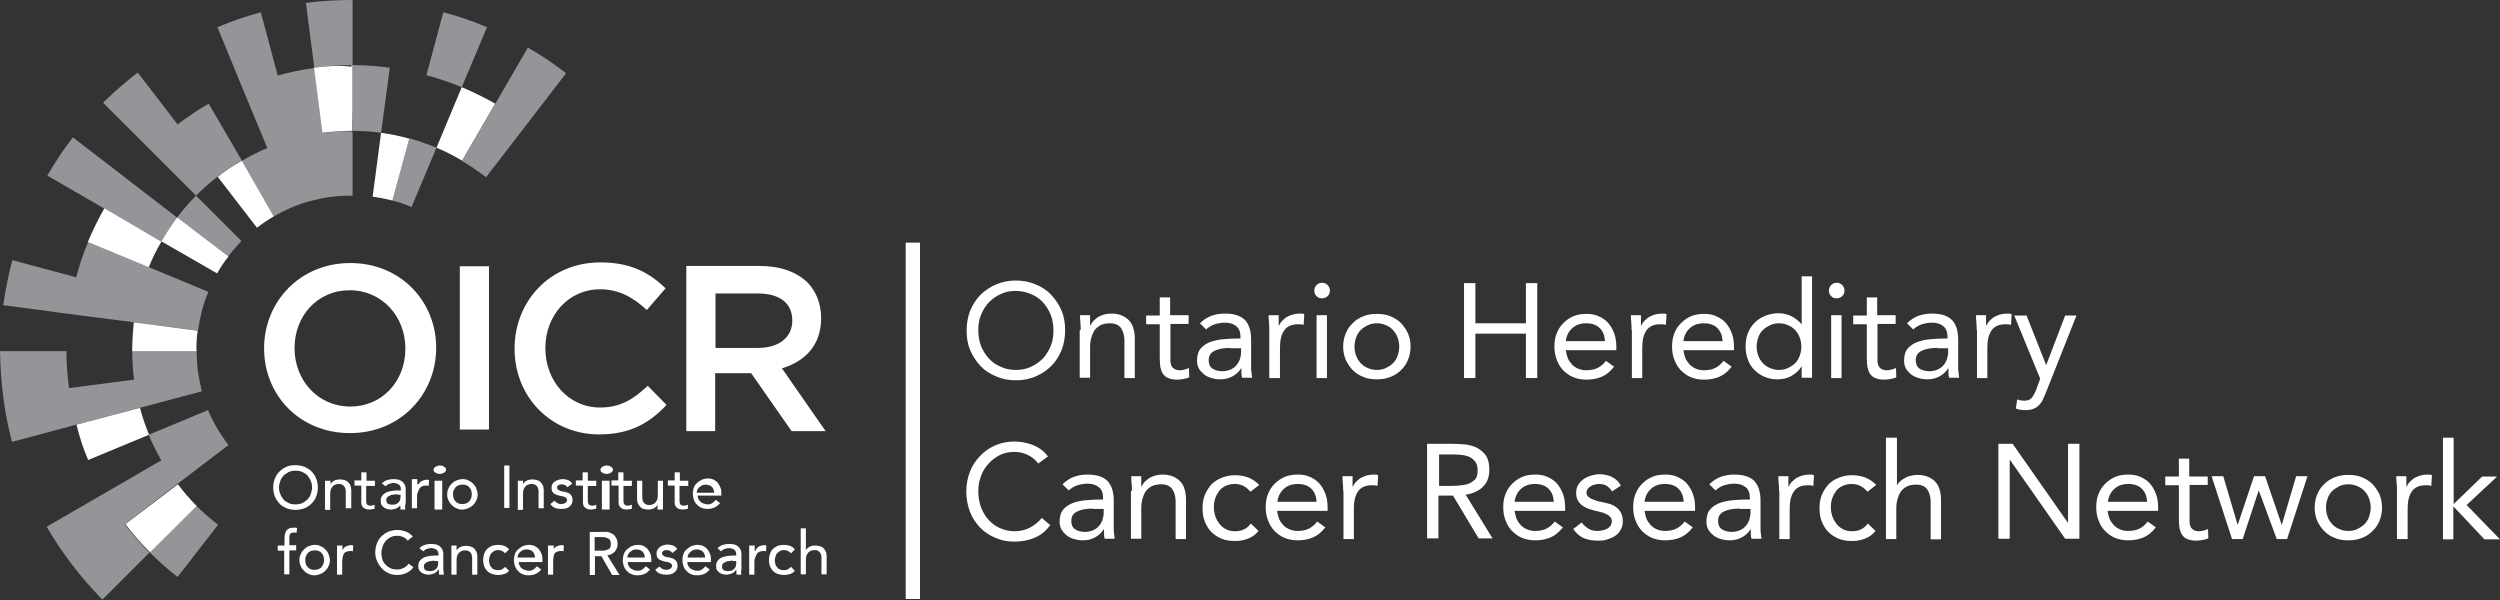 <svg width="350" height="84" viewBox="0 0 350 84" fill="none" xmlns="http://www.w3.org/2000/svg">
<rect x="0" y="0" width="350" height="84" fill="#333333" stroke="none"/>
<path d="M49.358 9.342V0C49.313 0 49.268 0 49.222 0C47.045 0 44.913 0.136 42.826 0.408L44.005 9.478C45.729 9.252 47.498 9.116 49.313 9.116L49.358 9.342Z" fill="#939598"/>
<path d="M18.782 45.125L27.719 46.304C27.855 45.352 28.036 44.444 28.263 43.537C28.49 42.63 28.808 41.723 29.17 40.862L20.868 37.415L12.34 33.878C11.659 35.465 11.115 37.143 10.661 38.821L1.724 36.417C1.179 38.458 0.771 40.59 0.454 42.721L9.618 43.946L18.782 45.125Z" fill="#939598"/>
<path d="M62.061 1.723L59.702 10.521C61.38 10.975 63.059 11.565 64.647 12.2L68.185 3.809C66.189 2.948 64.147 2.268 62.061 1.723Z" fill="#939598"/>
<path d="M30.531 73.469C29.488 72.653 28.444 71.746 27.492 70.839L20.959 77.324C22.184 78.549 23.5 79.728 24.86 80.771L30.531 73.469Z" fill="#939598"/>
<path d="M19.553 57.097L28.263 54.785C28.036 53.877 27.855 52.971 27.719 52.018C27.583 51.066 27.537 50.113 27.537 48.934H18.509C18.509 50.476 18.6 51.837 18.782 53.152L9.663 54.331C9.436 52.608 9.3 50.884 9.3 49.161H0C0.045 51.338 0.181 53.469 0.454 55.556C0.726 57.687 1.134 59.819 1.679 61.859L10.661 59.456L19.553 57.097Z" fill="#939598"/>
<path d="M31.983 62.313C31.393 61.542 30.894 60.771 30.395 59.955C29.942 59.138 29.488 58.322 29.125 57.415L20.823 60.862C21.322 62.086 21.912 63.311 22.592 64.445L14.608 69.07L6.533 73.742C7.622 75.601 8.801 77.37 10.117 79.093C11.432 80.816 12.839 82.404 14.336 83.946L20.914 77.37C19.689 76.145 18.555 74.83 17.466 73.424L24.77 67.8L31.983 62.313Z" fill="#939598"/>
<path d="M54.938 28.073C55.846 28.299 56.753 28.617 57.615 28.98L61.108 20.68C59.883 20.181 58.613 19.728 57.297 19.365L54.938 28.073Z" fill="#939598"/>
<path d="M45.185 18.639L44.005 9.524C42.236 9.751 40.558 10.113 38.879 10.567L36.52 1.723C34.433 2.268 32.392 2.993 30.441 3.809L33.889 12.2L37.427 20.726C36.202 21.224 34.977 21.859 33.843 22.54L38.335 30.295C39.151 29.841 40.013 29.388 40.875 29.025C41.737 28.662 42.644 28.345 43.552 28.118C44.459 27.891 45.366 27.664 46.319 27.574C47.272 27.438 48.27 27.392 49.268 27.392C49.313 27.392 49.313 27.392 49.359 27.392V18.413C47.952 18.322 46.546 18.413 45.185 18.639Z" fill="#939598"/>
<path d="M49.358 18.322C50.719 18.322 52.035 18.413 53.35 18.594L54.575 9.478C52.851 9.252 51.127 9.116 49.131 9.116L49.358 18.322Z" fill="#939598"/>
<path d="M24.86 17.415L19.28 10.159C17.556 11.474 15.969 12.88 14.426 14.376L20.914 20.862L27.446 27.392C28.399 26.44 29.397 25.533 30.486 24.717C31.529 23.9 32.663 23.129 33.843 22.449L29.216 14.512C27.719 15.374 26.267 16.372 24.86 17.415Z" fill="#939598"/>
<path d="M31.938 35.918C32.528 35.147 33.163 34.422 33.798 33.742L27.447 27.392C26.494 28.345 25.632 29.342 24.815 30.431L31.938 35.918Z" fill="#939598"/>
<path d="M10.207 19.229C8.892 20.907 7.712 22.721 6.624 24.581L14.608 29.206L22.592 33.832C23.273 32.653 23.999 31.565 24.815 30.476L17.511 24.853L10.207 19.229Z" fill="#939598"/>
<path d="M73.902 6.667L69.32 14.558L64.692 22.54C65.872 23.22 66.961 23.991 68.049 24.807L73.675 17.506L79.255 10.249C77.531 8.934 75.762 7.71 73.902 6.667Z" fill="#939598"/>
<path d="M69.32 14.512C67.823 13.651 66.235 12.88 64.647 12.2L61.108 20.68C62.333 21.179 63.558 21.814 64.692 22.494L69.32 14.512Z" fill="white"/>
<path d="M53.35 18.594L52.171 27.528C53.124 27.664 54.031 27.846 54.938 28.073L57.297 19.41C56.027 19.048 54.711 18.776 53.35 18.594Z" fill="white"/>
<path d="M49.268 9.342C47.453 9.116 45.729 9.252 43.96 9.478L45.139 18.594C46.501 18.413 47.861 18.322 49.222 18.322C49.268 18.322 49.268 18.322 49.313 18.322V9.116L49.268 9.342Z" fill="white"/>
<path d="M12.294 33.878L20.823 37.415C21.322 36.191 21.912 34.966 22.593 33.832L14.608 29.161C13.746 30.703 12.975 32.245 12.294 33.878Z" fill="white"/>
<path d="M21.005 77.324L27.537 70.839C26.584 69.887 25.723 68.889 24.906 67.8L17.557 73.379C18.6 74.784 19.78 76.1 21.005 77.324Z" fill="white"/>
<path d="M22.592 33.787L30.395 38.277C30.849 37.46 31.393 36.644 31.983 35.918L24.815 30.431C23.999 31.519 23.273 32.653 22.592 33.787Z" fill="white"/>
<path d="M18.509 49.116V49.161H27.492V49.116C27.492 48.163 27.537 47.211 27.673 46.304L18.736 45.125C18.6 46.44 18.509 47.8 18.509 49.116Z" fill="white"/>
<path d="M12.34 64.399L20.869 60.862C20.369 59.637 19.916 58.367 19.598 57.097L10.707 59.456C11.115 61.134 11.659 62.812 12.34 64.399Z" fill="white"/>
<path d="M30.486 24.762L35.975 31.882C36.746 31.293 37.518 30.748 38.334 30.295L33.843 22.494C32.663 23.175 31.529 23.9 30.486 24.762Z" fill="white"/>
<path fill-rule="evenodd" clip-rule="evenodd" d="M40.104 71.156C40.512 71.293 40.92 71.383 41.374 71.383C41.828 71.383 42.236 71.293 42.644 71.156C43.053 70.975 43.37 70.748 43.642 70.476C43.914 70.204 44.141 69.841 44.277 69.478C44.413 69.116 44.504 68.707 44.504 68.254C44.504 67.846 44.413 67.392 44.277 67.029C44.141 66.667 43.914 66.304 43.642 66.032C43.37 65.714 43.007 65.533 42.644 65.352C42.236 65.215 41.828 65.125 41.374 65.125C40.92 65.125 40.467 65.17 40.104 65.352C39.695 65.533 39.378 65.76 39.106 66.032C38.833 66.304 38.607 66.667 38.471 67.029C38.334 67.392 38.244 67.8 38.244 68.254C38.244 68.662 38.334 69.116 38.471 69.478C38.607 69.841 38.833 70.159 39.106 70.476C39.378 70.794 39.741 70.975 40.104 71.156ZM42.327 70.431C42.009 70.567 41.737 70.612 41.374 70.612C41.011 70.612 40.693 70.567 40.421 70.431C40.149 70.295 39.877 70.159 39.695 69.932C39.514 69.705 39.332 69.433 39.242 69.161C39.106 68.889 39.06 68.571 39.06 68.254C39.06 67.936 39.151 67.619 39.242 67.347C39.332 67.029 39.514 66.803 39.695 66.576L39.695 66.576C39.922 66.394 40.149 66.213 40.421 66.077C40.739 65.941 41.011 65.896 41.374 65.896C41.737 65.896 42.054 65.941 42.327 66.077C42.599 66.213 42.871 66.349 43.053 66.576C43.234 66.803 43.415 67.075 43.506 67.347C43.642 67.619 43.688 67.936 43.688 68.254C43.688 68.571 43.597 68.889 43.506 69.161C43.415 69.478 43.234 69.705 43.053 69.932C42.826 70.113 42.599 70.295 42.327 70.431Z" fill="white"/>
<path d="M45.548 67.302H46.274V67.8C46.364 67.574 46.546 67.438 46.773 67.302C46.999 67.165 47.317 67.12 47.635 67.12C47.816 67.12 48.043 67.165 48.224 67.211C48.406 67.256 48.587 67.347 48.723 67.483C48.859 67.619 48.95 67.755 49.041 67.936C49.132 68.118 49.177 68.345 49.177 68.617V71.156H48.406V68.798C48.406 68.617 48.361 68.435 48.315 68.299C48.27 68.163 48.179 68.073 48.088 67.982C47.998 67.891 47.907 67.846 47.771 67.8C47.635 67.755 47.544 67.755 47.408 67.755C47.226 67.755 47.09 67.8 46.954 67.846C46.818 67.891 46.682 67.982 46.591 68.073C46.501 68.163 46.41 68.345 46.319 68.481C46.274 68.662 46.228 68.844 46.228 69.07V71.383H45.502V67.302H45.548Z" fill="white"/>
<path d="M52.443 68.027H51.264V69.841C51.264 69.932 51.264 70.068 51.264 70.159C51.264 70.249 51.309 70.385 51.309 70.476C51.309 70.567 51.4 70.612 51.49 70.703C51.581 70.748 51.672 70.794 51.853 70.794C51.944 70.794 52.035 70.794 52.171 70.748C52.262 70.748 52.352 70.703 52.443 70.658V71.202C52.352 71.247 52.216 71.293 52.08 71.293C51.944 71.293 51.808 71.338 51.763 71.338C51.445 71.338 51.218 71.293 51.082 71.202C50.901 71.111 50.81 71.02 50.719 70.884C50.628 70.748 50.583 70.612 50.583 70.431C50.583 70.249 50.583 70.113 50.583 69.932V67.982H49.63V67.256H50.583V66.122H51.309V67.302H52.488V68.027H52.443Z" fill="white"/>
<path fill-rule="evenodd" clip-rule="evenodd" d="M54.212 67.211C53.895 67.302 53.668 67.483 53.441 67.664L53.986 68.073C54.076 67.982 54.122 67.936 54.212 67.891C54.258 67.846 54.349 67.8 54.439 67.755C54.485 67.732 54.541 67.721 54.598 67.71C54.655 67.698 54.712 67.687 54.757 67.664C54.893 67.619 55.029 67.619 55.165 67.619C55.301 67.619 55.437 67.664 55.574 67.71C55.71 67.755 55.8 67.8 55.891 67.891C55.982 67.982 56.027 68.073 56.072 68.163C56.118 68.254 56.118 68.39 56.118 68.481V68.662H55.574C55.256 68.662 54.984 68.707 54.712 68.753C54.439 68.798 54.167 68.889 53.986 68.98C53.759 69.116 53.623 69.252 53.487 69.433C53.35 69.615 53.305 69.841 53.305 70.113C53.305 70.34 53.305 70.522 53.396 70.658C53.487 70.794 53.577 70.93 53.714 71.02C53.85 71.111 53.986 71.202 54.167 71.247L54.167 71.247C54.349 71.293 54.53 71.338 54.712 71.338C55.029 71.338 55.301 71.247 55.528 71.156C55.722 71.079 55.883 70.935 56.038 70.725C56.052 70.869 56.072 71.124 56.072 71.338H56.753C56.708 71.111 56.708 71.02 56.708 70.884C56.708 70.748 56.798 70.476 56.798 70.476V68.435C56.798 68.285 56.767 68.166 56.731 68.026C56.723 67.997 56.715 67.968 56.708 67.936C56.617 67.755 56.526 67.619 56.39 67.483C56.254 67.347 56.072 67.256 55.846 67.165C55.619 67.12 55.392 67.075 55.075 67.075C54.802 67.075 54.485 67.12 54.212 67.211ZM55.075 69.252C55.256 69.206 55.437 69.206 55.619 69.206V69.252H56.072V69.524C56.072 69.66 56.072 69.796 56.027 69.932C55.982 70.068 55.936 70.204 55.846 70.295C55.755 70.385 55.619 70.476 55.483 70.567C55.347 70.612 55.165 70.658 54.938 70.658C54.666 70.658 54.439 70.612 54.303 70.522C54.167 70.431 54.076 70.249 54.076 70.023C54.076 69.841 54.122 69.705 54.212 69.615C54.303 69.524 54.439 69.433 54.575 69.388C54.712 69.297 54.893 69.252 55.075 69.252Z" fill="white"/>
<path d="M57.706 67.075H58.431V67.8H58.568C58.613 67.755 58.704 67.664 58.749 67.574C58.84 67.483 58.93 67.392 59.021 67.347C59.112 67.302 59.248 67.256 59.384 67.211C59.52 67.165 59.611 67.165 59.747 67.165C59.883 67.165 59.974 67.165 60.065 67.211L60.019 68.027C59.974 68.027 59.883 67.982 59.838 67.982C59.792 67.982 59.702 67.982 59.656 67.982C59.293 67.982 59.021 68.073 58.794 68.299C58.613 68.526 58.386 69.252 58.386 69.252V71.156H57.66V67.075H57.706Z" fill="white"/>
<path fill-rule="evenodd" clip-rule="evenodd" d="M60.969 65.351C60.767 65.487 60.7 65.624 60.7 65.76C60.7 65.941 60.767 66.077 60.969 66.168C61.171 66.304 61.373 66.349 61.575 66.349C61.844 66.349 62.046 66.258 62.181 66.168C62.382 66.032 62.45 65.896 62.45 65.76C62.45 65.578 62.315 65.442 62.181 65.351C61.979 65.215 61.777 65.17 61.575 65.17C61.306 65.17 61.104 65.261 60.969 65.351ZM61.911 67.302H60.834V71.338H61.911V67.302Z" fill="white"/>
<path fill-rule="evenodd" clip-rule="evenodd" d="M62.787 68.39C62.651 68.617 62.605 68.934 62.605 69.206C62.605 69.524 62.651 69.796 62.787 70.023C62.878 70.295 63.059 70.522 63.241 70.703C63.422 70.884 63.649 71.066 63.921 71.156C64.148 71.293 64.42 71.338 64.738 71.338C65.01 71.338 65.282 71.247 65.554 71.156C65.826 71.02 66.053 70.884 66.235 70.703C66.416 70.522 66.598 70.295 66.688 70.023C66.825 69.796 66.87 69.478 66.87 69.206C66.87 68.934 66.779 68.662 66.688 68.39L66.688 68.39C66.598 68.118 66.416 67.891 66.235 67.71C66.053 67.528 65.826 67.347 65.554 67.256C65.327 67.12 65.055 67.075 64.738 67.075C64.466 67.075 64.193 67.165 63.921 67.256C63.649 67.347 63.422 67.528 63.241 67.71C63.059 67.891 62.878 68.118 62.787 68.39ZM63.513 69.751C63.467 69.615 63.422 69.388 63.422 69.206C63.422 69.025 63.422 68.844 63.513 68.662C63.603 68.481 63.694 68.345 63.785 68.209C63.876 68.118 64.012 68.027 64.193 67.936C64.329 67.891 64.556 67.846 64.738 67.846C64.919 67.846 65.101 67.846 65.282 67.936C65.418 67.982 65.6 68.073 65.69 68.209C65.826 68.345 65.917 68.481 65.963 68.662C66.008 68.798 66.053 69.025 66.053 69.206C66.053 69.388 66.008 69.569 65.963 69.751L65.963 69.751C65.872 69.932 65.781 70.068 65.69 70.204C65.6 70.295 65.463 70.385 65.282 70.476C65.146 70.522 64.919 70.567 64.738 70.567C64.556 70.567 64.375 70.567 64.193 70.476C64.057 70.431 63.876 70.34 63.785 70.204C63.649 70.068 63.558 69.932 63.513 69.751Z" fill="white"/>
<path d="M70.59 65.17H71.316V71.111H70.59V65.215V65.17Z" fill="white"/>
<path d="M72.495 67.302H73.221V67.8C73.312 67.574 73.493 67.438 73.72 67.302C73.947 67.165 74.264 67.12 74.582 67.12C74.763 67.12 74.99 67.165 75.172 67.211C75.353 67.256 75.535 67.347 75.671 67.483C75.807 67.619 75.898 67.755 75.988 67.936C76.079 68.118 76.124 68.345 76.124 68.617V71.156H75.399V68.798C75.399 68.617 75.353 68.435 75.308 68.299C75.263 68.163 75.172 68.073 75.081 67.982C74.99 67.891 74.9 67.846 74.763 67.8C74.627 67.755 74.537 67.755 74.4 67.755C74.219 67.755 74.083 67.8 73.947 67.846C73.811 67.891 73.675 67.982 73.584 68.073C73.493 68.163 73.402 68.345 73.312 68.481C73.266 68.662 73.221 68.844 73.221 69.07V71.383H72.495V67.302H72.495Z" fill="white"/>
<path d="M79.436 68.209C79.345 68.118 79.255 67.982 79.119 67.936C78.983 67.846 78.801 67.8 78.62 67.8C78.438 67.8 78.302 67.846 78.166 67.936C78.03 68.027 77.984 68.118 77.984 68.254C77.984 68.39 78.03 68.481 78.121 68.526C78.211 68.617 78.302 68.662 78.393 68.707C78.484 68.753 78.62 68.798 78.71 68.798C78.846 68.844 78.937 68.844 79.028 68.844C79.209 68.889 79.345 68.934 79.481 68.98C79.618 69.025 79.754 69.116 79.844 69.206C79.935 69.297 80.026 69.388 80.071 69.524C80.117 69.66 80.162 69.796 80.162 69.977C80.162 70.204 80.117 70.385 80.026 70.567C79.935 70.748 79.799 70.839 79.663 70.975C79.527 71.066 79.345 71.156 79.164 71.202C78.983 71.247 78.756 71.247 78.574 71.247C78.257 71.247 77.939 71.202 77.712 71.111C77.44 71.02 77.259 70.839 77.032 70.567L77.621 70.113C77.758 70.249 77.894 70.34 78.03 70.431C78.166 70.522 78.347 70.567 78.574 70.567C78.665 70.567 78.756 70.567 78.846 70.522C78.937 70.522 79.028 70.476 79.119 70.431C79.209 70.385 79.255 70.34 79.3 70.249C79.345 70.204 79.391 70.113 79.391 70.023C79.391 69.932 79.345 69.796 79.3 69.751C79.209 69.66 79.164 69.615 79.028 69.569C78.937 69.524 78.846 69.478 78.71 69.478C78.62 69.433 78.484 69.433 78.438 69.433C78.257 69.388 78.121 69.342 77.984 69.297C77.848 69.252 77.712 69.161 77.576 69.116C77.485 69.025 77.395 68.934 77.304 68.798C77.259 68.662 77.213 68.526 77.213 68.299C77.213 68.073 77.259 67.891 77.349 67.755C77.44 67.619 77.531 67.483 77.712 67.392C77.848 67.302 78.03 67.211 78.211 67.165C78.393 67.12 78.574 67.075 78.756 67.075C79.028 67.075 79.3 67.12 79.527 67.211C79.754 67.302 79.981 67.483 80.117 67.71L79.436 68.209Z" fill="white"/>
<path d="M83.474 68.027H82.294V69.841C82.294 69.932 82.294 70.068 82.294 70.159C82.294 70.249 82.34 70.385 82.34 70.476C82.385 70.567 82.43 70.612 82.521 70.703C82.612 70.748 82.703 70.794 82.884 70.794C82.975 70.794 83.066 70.794 83.202 70.748C83.292 70.748 83.383 70.703 83.474 70.658V71.202C83.383 71.247 83.247 71.293 83.111 71.293C82.975 71.293 82.839 71.338 82.793 71.338C82.476 71.338 82.249 71.293 82.113 71.202C81.931 71.111 81.841 71.02 81.75 70.884C81.659 70.748 81.614 70.612 81.614 70.431C81.614 70.249 81.614 70.113 81.614 69.932V67.982H80.616V67.256H81.568V66.122H82.294V67.302H83.474V68.027Z" fill="white"/>
<path fill-rule="evenodd" clip-rule="evenodd" d="M84.333 65.351C84.131 65.487 84.064 65.624 84.064 65.76C84.064 65.941 84.131 66.077 84.333 66.168C84.535 66.304 84.737 66.349 84.939 66.349C85.208 66.349 85.41 66.258 85.544 66.168C85.746 66.032 85.814 65.896 85.814 65.76C85.814 65.578 85.679 65.442 85.544 65.351C85.342 65.215 85.14 65.17 84.939 65.17C84.669 65.17 84.467 65.261 84.333 65.351ZM85.342 67.302H84.265V71.338H85.342V67.302Z" fill="white"/>
<path d="M88.464 68.027H87.284V69.841C87.284 69.932 87.284 70.068 87.284 70.159C87.284 70.249 87.33 70.385 87.33 70.476C87.375 70.567 87.421 70.612 87.511 70.703C87.602 70.748 87.693 70.794 87.874 70.794C87.965 70.794 88.056 70.794 88.192 70.748C88.283 70.748 88.373 70.703 88.464 70.658V71.202C88.373 71.247 88.237 71.293 88.101 71.293C87.965 71.293 87.829 71.338 87.784 71.338C87.466 71.338 87.239 71.293 87.103 71.202C86.922 71.111 86.831 71.02 86.74 70.884C86.649 70.748 86.604 70.612 86.604 70.431C86.604 70.249 86.604 70.113 86.604 69.932V67.982H85.606V67.256H86.559V66.122H87.284V67.302H88.464V68.027Z" fill="white"/>
<path d="M92.774 71.338H92.048V70.658C91.957 70.884 91.776 71.02 91.549 71.156C91.322 71.293 91.005 71.338 90.687 71.338C90.506 71.338 90.279 71.293 90.097 71.247C89.916 71.202 89.78 71.111 89.644 70.975C89.507 70.839 89.417 70.703 89.326 70.522C89.235 70.34 89.19 70.113 89.19 69.841V67.302H89.916V69.66C89.916 69.841 89.961 70.023 90.007 70.159C90.052 70.295 90.143 70.385 90.233 70.476C90.324 70.567 90.415 70.612 90.551 70.658C90.687 70.703 90.778 70.703 90.914 70.703C91.095 70.703 91.231 70.658 91.368 70.612C91.504 70.567 91.64 70.476 91.73 70.385C91.821 70.295 91.912 70.113 92.003 69.977C92.048 69.796 92.093 69.615 92.093 69.388V67.302H92.819V71.338H92.774Z" fill="white"/>
<path d="M96.358 68.027H95.133V69.841C95.133 69.932 95.133 70.068 95.133 70.159C95.133 70.249 95.178 70.385 95.178 70.476C95.178 70.567 95.269 70.612 95.359 70.703C95.45 70.748 95.541 70.794 95.722 70.794C95.813 70.794 95.904 70.794 96.04 70.748C96.131 70.748 96.222 70.703 96.312 70.658V71.202C96.222 71.247 96.085 71.293 95.949 71.293C95.813 71.293 95.677 71.338 95.632 71.338C95.314 71.338 95.087 71.293 94.951 71.202C94.77 71.111 94.679 71.02 94.588 70.884C94.498 70.748 94.452 70.612 94.452 70.431C94.452 70.249 94.452 70.113 94.452 69.932V67.982H93.499V67.256H94.452V66.122H95.178V67.302H96.358V68.027Z" fill="white"/>
<path fill-rule="evenodd" clip-rule="evenodd" d="M97.809 69.932C97.719 69.751 97.673 69.615 97.673 69.433V69.388H100.985V69.116C100.985 68.844 100.985 68.617 100.894 68.345C100.803 68.073 100.667 67.846 100.531 67.664C100.395 67.438 100.168 67.302 99.942 67.165C99.669 67.029 99.397 66.984 99.034 66.984C98.762 66.984 98.49 67.075 98.218 67.165C97.991 67.302 97.764 67.438 97.582 67.619C97.356 67.8 97.219 68.027 97.129 68.299C97.038 68.526 96.993 68.798 96.993 69.116C96.993 69.388 97.038 69.66 97.129 69.932C97.219 70.204 97.356 70.431 97.537 70.612C97.719 70.794 97.9 70.975 98.172 71.066C98.444 71.202 98.717 71.247 99.034 71.247C99.805 71.247 100.395 70.975 100.803 70.431L100.214 69.977C100.167 70.024 100.123 70.071 100.081 70.116C99.959 70.246 99.849 70.364 99.715 70.431C99.533 70.567 99.306 70.612 99.079 70.612C98.929 70.612 98.81 70.581 98.67 70.545C98.641 70.537 98.612 70.529 98.581 70.522C98.399 70.476 98.263 70.385 98.127 70.295C97.991 70.204 97.9 70.068 97.809 69.932ZM99.896 68.526C99.942 68.662 99.987 68.798 99.987 68.98H97.537C97.537 68.844 97.582 68.707 97.628 68.571C97.719 68.435 97.809 68.299 97.9 68.209L98.308 67.936C98.444 67.891 98.626 67.846 98.807 67.846C98.989 67.846 99.17 67.891 99.306 67.936C99.442 67.982 99.579 68.073 99.669 68.163C99.76 68.254 99.851 68.39 99.896 68.526Z" fill="white"/>
<path d="M39.832 77.097H38.879V76.372H39.832V75.465C39.832 74.921 39.922 74.513 40.104 74.286C40.285 74.014 40.603 73.878 41.102 73.878C41.193 73.878 41.283 73.878 41.329 73.878C41.419 73.878 41.51 73.878 41.601 73.923L41.51 74.603C41.419 74.558 41.374 74.558 41.329 74.558C41.283 74.558 41.193 74.558 41.102 74.558C40.966 74.558 40.875 74.558 40.784 74.603C40.694 74.648 40.648 74.694 40.603 74.785C40.557 74.875 40.512 74.966 40.512 75.057C40.512 75.147 40.512 75.284 40.512 75.419V76.326H41.465V77.052H40.512V80.408H39.786V77.097H39.832Z" fill="white"/>
<path fill-rule="evenodd" clip-rule="evenodd" d="M42.1 77.596C41.964 77.823 41.919 78.141 41.919 78.413C41.919 78.685 41.964 78.957 42.1 79.229C42.191 79.501 42.372 79.728 42.554 79.909C42.735 80.091 42.962 80.272 43.234 80.363C43.461 80.499 43.733 80.544 44.051 80.544C44.323 80.544 44.595 80.454 44.867 80.363C45.139 80.227 45.366 80.091 45.548 79.909C45.729 79.728 45.911 79.501 46.001 79.229C46.138 79.002 46.183 78.685 46.183 78.413C46.183 78.141 46.092 77.868 46.001 77.596L46.001 77.596C45.911 77.324 45.729 77.097 45.548 76.916C45.366 76.735 45.139 76.553 44.867 76.463C44.64 76.326 44.368 76.281 44.051 76.281C43.779 76.281 43.506 76.372 43.234 76.463C42.962 76.553 42.735 76.735 42.554 76.916C42.372 77.097 42.191 77.324 42.1 77.596ZM42.826 78.957C42.78 78.821 42.735 78.594 42.735 78.413C42.735 78.186 42.78 78.004 42.826 77.868C42.916 77.687 43.007 77.551 43.098 77.415C43.189 77.324 43.325 77.234 43.506 77.143C43.642 77.097 43.869 77.052 44.051 77.052C44.232 77.052 44.414 77.052 44.595 77.143C44.731 77.188 44.913 77.279 45.003 77.415C45.139 77.551 45.23 77.687 45.276 77.868C45.321 78.004 45.366 78.231 45.366 78.413C45.366 78.594 45.321 78.775 45.276 78.957L45.276 78.957C45.185 79.138 45.094 79.274 45.003 79.41C44.913 79.501 44.776 79.592 44.595 79.683C44.459 79.728 44.232 79.773 44.051 79.773C43.869 79.773 43.688 79.773 43.506 79.683C43.37 79.637 43.189 79.546 43.098 79.41C42.962 79.274 42.871 79.138 42.826 78.957Z" fill="white"/>
<path d="M47.226 76.372H47.952V77.097C47.997 76.916 48.088 76.825 48.133 76.735C48.179 76.644 48.315 76.553 48.406 76.508C48.496 76.463 48.632 76.417 48.769 76.372C48.905 76.326 48.995 76.326 49.131 76.326C49.267 76.326 49.358 76.326 49.449 76.372L49.404 77.188C49.358 77.188 49.267 77.143 49.222 77.143C49.177 77.143 49.086 77.143 49.041 77.143C48.678 77.143 48.406 77.234 48.179 77.46C47.997 77.687 47.907 78.413 47.907 78.413V80.454H47.181V76.372H47.226Z" fill="white"/>
<path d="M57.071 75.692C56.889 75.465 56.708 75.283 56.436 75.193C56.163 75.057 55.891 75.011 55.619 75.011C55.301 75.011 54.984 75.057 54.712 75.193C54.44 75.329 54.213 75.51 54.031 75.692C53.85 75.918 53.668 76.191 53.578 76.463C53.487 76.78 53.396 77.097 53.396 77.415C53.396 77.732 53.441 78.05 53.532 78.322C53.623 78.594 53.759 78.866 53.986 79.048C54.167 79.274 54.394 79.41 54.666 79.546C54.939 79.683 55.256 79.728 55.619 79.728C55.982 79.728 56.254 79.637 56.526 79.501C56.799 79.365 57.025 79.184 57.207 78.912L57.887 79.41C57.842 79.456 57.751 79.546 57.661 79.683C57.57 79.819 57.388 79.909 57.207 80.045C57.025 80.181 56.799 80.272 56.526 80.363C56.254 80.454 55.982 80.499 55.619 80.499C55.165 80.499 54.712 80.408 54.349 80.227C53.986 80.045 53.623 79.819 53.396 79.501C53.124 79.229 52.943 78.866 52.761 78.503C52.625 78.141 52.534 77.778 52.534 77.37C52.534 76.916 52.625 76.463 52.761 76.1C52.897 75.692 53.124 75.374 53.396 75.102C53.668 74.83 53.986 74.603 54.394 74.422C54.757 74.286 55.211 74.195 55.664 74.195C56.073 74.195 56.436 74.286 56.844 74.422C57.207 74.558 57.525 74.83 57.797 75.102L57.071 75.692Z" fill="white"/>
<path fill-rule="evenodd" clip-rule="evenodd" d="M59.475 76.281C59.158 76.372 58.931 76.553 58.704 76.735L59.248 77.188C59.339 77.097 59.385 77.052 59.475 77.007C59.521 76.962 59.611 76.916 59.702 76.871C59.747 76.848 59.804 76.837 59.861 76.825C59.917 76.814 59.974 76.803 60.02 76.78C60.156 76.735 60.292 76.735 60.428 76.735C60.564 76.735 60.7 76.78 60.836 76.825C60.972 76.871 61.063 76.916 61.154 77.007C61.245 77.097 61.29 77.188 61.335 77.279C61.381 77.37 61.381 77.506 61.381 77.596V77.778H60.836C60.519 77.778 60.246 77.823 59.974 77.868C59.702 77.914 59.43 78.005 59.248 78.095C59.022 78.231 58.885 78.367 58.749 78.549C58.613 78.73 58.568 78.957 58.568 79.229C58.568 79.456 58.568 79.637 58.659 79.773C58.749 79.909 58.84 80.045 58.976 80.136C59.112 80.227 59.248 80.317 59.43 80.363C59.611 80.408 59.793 80.454 59.974 80.454C60.292 80.454 60.564 80.363 60.791 80.272C61.018 80.181 61.199 80 61.381 79.728H61.426C61.426 79.728 61.471 80.227 61.471 80.454H62.152C62.106 80.317 62.106 80.227 62.106 80.091C62.106 79.955 62.061 79.683 62.061 79.683V77.506C62.061 77.355 62.03 77.236 61.993 77.097C61.986 77.068 61.978 77.038 61.97 77.007C61.88 76.825 61.789 76.689 61.653 76.553C61.517 76.417 61.335 76.326 61.108 76.236C60.882 76.191 60.655 76.145 60.337 76.145C60.065 76.145 59.747 76.191 59.475 76.281ZM60.337 78.549C60.519 78.503 60.7 78.503 60.882 78.503V78.549H61.335V78.821C61.335 78.957 61.335 79.093 61.29 79.229C61.245 79.365 61.199 79.501 61.108 79.592C61.018 79.683 60.882 79.773 60.745 79.864C60.609 79.909 60.428 79.955 60.201 79.955C59.929 79.955 59.702 79.909 59.566 79.819C59.43 79.728 59.339 79.546 59.339 79.32C59.339 79.138 59.385 79.002 59.475 78.912C59.566 78.821 59.702 78.73 59.838 78.685C59.974 78.594 60.156 78.549 60.337 78.549Z" fill="white"/>
<path d="M63.195 76.372H63.921V77.097C64.012 76.871 64.193 76.735 64.42 76.599C64.647 76.463 64.965 76.417 65.282 76.417C65.464 76.417 65.691 76.463 65.872 76.508C66.053 76.553 66.235 76.644 66.371 76.78C66.507 76.916 66.598 77.052 66.689 77.234C66.779 77.415 66.825 77.642 66.825 77.914V80.454H66.099V78.095C66.099 77.914 66.053 77.732 66.008 77.596C65.963 77.46 65.872 77.37 65.781 77.279C65.691 77.188 65.6 77.143 65.464 77.097C65.328 77.052 65.237 77.052 65.101 77.052C64.919 77.052 64.783 77.097 64.647 77.143C64.511 77.188 64.375 77.279 64.284 77.37C64.193 77.46 64.103 77.596 64.012 77.778C63.967 77.959 63.921 78.141 63.921 78.367V80.454H63.195V76.372H63.195Z" fill="white"/>
<path d="M70.726 77.46C70.59 77.324 70.454 77.188 70.272 77.143C70.136 77.052 69.955 77.007 69.728 77.007C69.501 77.007 69.32 77.052 69.184 77.143C69.047 77.234 68.911 77.324 68.775 77.46C68.684 77.596 68.594 77.732 68.548 77.914C68.503 78.095 68.458 78.277 68.458 78.458C68.458 78.639 68.503 78.821 68.548 79.002C68.594 79.184 68.684 79.32 68.821 79.456C68.911 79.592 69.047 79.683 69.229 79.728C69.365 79.819 69.546 79.819 69.773 79.819C70 79.819 70.182 79.773 70.318 79.683C70.454 79.592 70.59 79.501 70.726 79.365L71.27 79.909C71.089 80.136 70.862 80.272 70.59 80.363C70.318 80.454 70.046 80.499 69.773 80.499C69.456 80.499 69.184 80.454 68.911 80.363C68.639 80.272 68.412 80.136 68.231 79.955C68.049 79.773 67.913 79.546 67.777 79.274C67.686 79.002 67.641 78.73 67.641 78.413C67.641 78.095 67.686 77.823 67.777 77.551C67.868 77.279 68.004 77.052 68.186 76.871C68.367 76.689 68.594 76.553 68.866 76.417C69.138 76.326 69.41 76.281 69.728 76.281C70 76.281 70.318 76.326 70.59 76.417C70.862 76.508 71.089 76.689 71.27 76.916L70.726 77.46Z" fill="white"/>
<path fill-rule="evenodd" clip-rule="evenodd" d="M72.767 79.229C72.677 79.048 72.631 78.912 72.631 78.73V78.685H75.943V78.413C75.943 78.141 75.943 77.914 75.852 77.642C75.761 77.37 75.625 77.143 75.489 76.962C75.353 76.735 75.126 76.599 74.9 76.463C74.627 76.326 74.355 76.281 73.992 76.281C73.72 76.281 73.448 76.372 73.176 76.463C72.949 76.599 72.722 76.735 72.54 76.916C72.314 77.097 72.177 77.324 72.087 77.596C71.996 77.823 71.951 78.095 71.951 78.413C71.951 78.685 71.996 78.957 72.087 79.229C72.177 79.501 72.314 79.728 72.495 79.909C72.677 80.091 72.858 80.272 73.13 80.363C73.402 80.499 73.675 80.544 73.992 80.544C74.763 80.544 75.353 80.272 75.761 79.728L75.172 79.274C75.125 79.321 75.081 79.368 75.039 79.413C74.917 79.543 74.807 79.661 74.673 79.728C74.491 79.864 74.264 79.909 74.037 79.909C73.887 79.909 73.768 79.878 73.628 79.842C73.599 79.834 73.57 79.826 73.538 79.819C73.357 79.773 73.221 79.683 73.085 79.592C72.949 79.501 72.858 79.365 72.767 79.229ZM74.809 77.597C74.854 77.733 74.9 77.869 74.9 78.05H72.45C72.45 77.914 72.495 77.778 72.54 77.642C72.631 77.506 72.722 77.37 72.813 77.279L73.221 77.007C73.357 76.962 73.538 76.916 73.72 76.916C73.901 76.916 74.083 76.962 74.219 77.007C74.355 77.052 74.491 77.143 74.582 77.234C74.673 77.325 74.763 77.46 74.809 77.597Z" fill="white"/>
<path d="M76.805 76.372H77.531V77.097H77.44C77.486 76.916 77.576 76.825 77.622 76.735C77.712 76.644 77.803 76.553 77.894 76.508C77.985 76.463 78.121 76.417 78.257 76.372C78.393 76.326 78.484 76.326 78.62 76.326C78.756 76.326 78.847 76.326 78.937 76.372L78.892 77.188C78.847 77.188 78.756 77.143 78.71 77.143C78.665 77.143 78.574 77.143 78.529 77.143C78.166 77.143 77.894 77.234 77.667 77.46C77.486 77.687 77.44 78.413 77.44 78.413V80.454H76.714V76.372H76.805Z" fill="white"/>
<path fill-rule="evenodd" clip-rule="evenodd" d="M84.517 74.467H82.566V80.499H83.292V77.868H84.2L85.697 80.499H86.74L85.016 77.732C85.243 77.732 85.47 77.642 85.651 77.551C85.833 77.46 85.969 77.324 86.105 77.188C86.14 77.118 86.181 77.055 86.222 76.994C86.287 76.895 86.349 76.801 86.377 76.689C86.422 76.508 86.468 76.326 86.468 76.145C86.468 75.964 86.422 75.737 86.377 75.555L86.377 75.555C86.286 75.374 86.196 75.193 86.06 75.011C85.924 74.83 85.697 74.694 85.47 74.603C85.198 74.467 84.88 74.422 84.517 74.467ZM84.29 77.098H83.247V75.193H84.29C84.426 75.193 84.608 75.193 84.744 75.238L85.152 75.374C85.243 75.42 85.334 75.51 85.424 75.647C85.47 75.782 85.515 75.964 85.515 76.145C85.515 76.372 85.515 76.508 85.424 76.644C85.379 76.735 85.288 76.871 85.152 76.916L84.744 77.052C84.608 77.098 84.426 77.098 84.29 77.098Z" fill="white"/>
<path fill-rule="evenodd" clip-rule="evenodd" d="M88.01 79.229C87.92 79.048 87.874 78.912 87.874 78.73V78.685H91.186V78.413C91.186 78.141 91.186 77.914 91.095 77.642C91.005 77.37 90.868 77.143 90.732 76.962C90.596 76.735 90.37 76.599 90.143 76.463C89.871 76.326 89.598 76.281 89.235 76.281C88.963 76.281 88.691 76.372 88.419 76.463C88.192 76.599 87.965 76.735 87.784 76.916C87.557 77.097 87.421 77.324 87.33 77.596C87.239 77.823 87.194 78.095 87.194 78.413C87.194 78.685 87.239 78.957 87.33 79.229C87.421 79.501 87.557 79.728 87.738 79.909C87.92 80.091 88.101 80.272 88.373 80.363C88.646 80.499 88.918 80.544 89.235 80.544C90.007 80.544 90.596 80.272 91.005 79.728L90.415 79.274C90.368 79.321 90.324 79.368 90.282 79.413C90.16 79.543 90.05 79.661 89.916 79.728C89.734 79.864 89.507 79.909 89.281 79.909C89.13 79.909 89.011 79.878 88.871 79.842C88.843 79.834 88.813 79.826 88.782 79.819C88.6 79.773 88.464 79.683 88.328 79.592C88.192 79.501 88.101 79.365 88.01 79.229ZM90.188 77.597C90.233 77.733 90.279 77.869 90.279 78.05H87.829C87.829 77.914 87.874 77.778 87.92 77.642C88.01 77.506 88.101 77.37 88.192 77.279L88.6 77.007C88.736 76.962 88.918 76.916 89.099 76.916C89.281 76.916 89.462 76.962 89.598 77.007C89.734 77.052 89.871 77.143 89.961 77.234C90.052 77.325 90.143 77.46 90.188 77.597L90.188 77.597Z" fill="white"/>
<path d="M94.135 77.415C94.044 77.324 93.953 77.188 93.817 77.143C93.681 77.052 93.5 77.007 93.318 77.007C93.137 77.007 93.001 77.052 92.865 77.143C92.728 77.234 92.683 77.324 92.683 77.46C92.683 77.596 92.728 77.687 92.819 77.732C92.91 77.823 93.001 77.868 93.091 77.914C93.182 77.959 93.318 78.004 93.409 78.004C93.545 78.004 93.636 78.05 93.727 78.05C93.908 78.095 94.044 78.141 94.18 78.186C94.316 78.231 94.452 78.322 94.543 78.413C94.634 78.503 94.725 78.594 94.77 78.73C94.815 78.866 94.861 79.002 94.861 79.184C94.861 79.41 94.815 79.592 94.725 79.773C94.634 79.955 94.498 80.045 94.362 80.181C94.226 80.272 94.044 80.363 93.863 80.408C93.681 80.454 93.454 80.454 93.273 80.454C92.955 80.454 92.638 80.408 92.411 80.317C92.139 80.227 91.957 80.045 91.731 79.773L92.32 79.32C92.456 79.456 92.592 79.546 92.728 79.637C92.865 79.728 93.046 79.773 93.273 79.773C93.364 79.773 93.454 79.773 93.545 79.728C93.636 79.728 93.727 79.683 93.817 79.637C93.908 79.592 93.953 79.546 93.999 79.456C94.044 79.41 94.09 79.32 94.09 79.229C94.09 79.138 94.044 79.002 93.999 78.957C93.908 78.866 93.863 78.821 93.727 78.775C93.636 78.73 93.545 78.685 93.409 78.685C93.318 78.639 93.182 78.639 93.137 78.639C92.955 78.594 92.819 78.549 92.683 78.503C92.547 78.458 92.411 78.367 92.275 78.322C92.184 78.231 92.093 78.141 92.003 78.004C91.957 77.868 91.912 77.732 91.912 77.506C91.912 77.279 91.957 77.097 92.048 76.962C92.139 76.825 92.23 76.689 92.411 76.553C92.547 76.463 92.728 76.372 92.91 76.326C93.091 76.281 93.273 76.236 93.454 76.236C93.727 76.236 93.999 76.281 94.226 76.372C94.452 76.463 94.679 76.644 94.815 76.871L94.135 77.415Z" fill="white"/>
<path fill-rule="evenodd" clip-rule="evenodd" d="M96.358 79.229C96.267 79.048 96.222 78.912 96.222 78.73V78.685H99.533V78.413C99.533 78.141 99.533 77.914 99.442 77.642C99.352 77.37 99.216 77.143 99.08 76.962C98.944 76.735 98.717 76.599 98.49 76.463C98.218 76.326 97.945 76.281 97.582 76.281C97.31 76.281 97.038 76.372 96.766 76.463C96.539 76.599 96.312 76.735 96.131 76.916C95.904 77.097 95.768 77.324 95.677 77.596C95.586 77.823 95.541 78.095 95.541 78.413C95.541 78.685 95.586 78.957 95.677 79.229C95.768 79.501 95.904 79.728 96.085 79.909C96.267 80.091 96.448 80.272 96.721 80.363C96.993 80.499 97.265 80.544 97.582 80.544C98.354 80.544 98.944 80.272 99.352 79.728L98.762 79.274C98.715 79.321 98.671 79.368 98.629 79.413C98.507 79.543 98.398 79.661 98.263 79.728C98.082 79.864 97.855 79.909 97.628 79.909C97.478 79.909 97.358 79.878 97.219 79.842C97.19 79.834 97.16 79.826 97.129 79.819C96.947 79.773 96.811 79.683 96.675 79.592C96.539 79.501 96.448 79.365 96.358 79.229ZM98.626 77.597C98.671 77.733 98.717 77.869 98.717 78.05H96.267C96.267 77.914 96.312 77.778 96.358 77.642C96.448 77.506 96.539 77.37 96.63 77.279L97.038 77.007C97.174 76.962 97.356 76.916 97.537 76.916C97.719 76.916 97.9 76.962 98.036 77.007C98.172 77.052 98.308 77.143 98.399 77.234C98.49 77.325 98.581 77.46 98.626 77.597Z" fill="white"/>
<path fill-rule="evenodd" clip-rule="evenodd" d="M101.212 76.281C100.894 76.372 100.668 76.553 100.441 76.735L100.94 77.188C101.031 77.097 101.076 77.052 101.167 77.007C101.212 76.962 101.303 76.916 101.393 76.871C101.439 76.848 101.496 76.837 101.552 76.825C101.609 76.814 101.666 76.803 101.711 76.78C101.847 76.735 101.983 76.735 102.119 76.735C102.255 76.735 102.391 76.78 102.528 76.825C102.664 76.871 102.754 76.916 102.845 77.007C102.936 77.097 102.981 77.188 103.027 77.279C103.072 77.37 103.072 77.506 103.072 77.596V77.778H102.528C102.21 77.778 101.938 77.823 101.666 77.868C101.393 77.914 101.121 78.005 100.94 78.095C100.713 78.231 100.577 78.367 100.441 78.549C100.305 78.73 100.259 78.957 100.259 79.229C100.259 79.456 100.259 79.637 100.35 79.773C100.441 79.909 100.531 80.045 100.668 80.136C100.804 80.227 100.94 80.317 101.121 80.363C101.303 80.408 101.484 80.454 101.666 80.454C101.983 80.454 102.255 80.363 102.482 80.272C102.709 80.181 102.891 80 103.072 79.728C103.072 79.728 103.117 80.227 103.117 80.454H103.798C103.752 80.317 103.752 80.227 103.752 80.091C103.752 79.955 103.798 79.683 103.798 79.683V77.506C103.798 77.355 103.767 77.236 103.73 77.097C103.723 77.068 103.715 77.038 103.707 77.007C103.616 76.825 103.526 76.689 103.39 76.553C103.253 76.417 103.072 76.326 102.845 76.236C102.618 76.191 102.391 76.145 102.074 76.145C101.802 76.145 101.484 76.191 101.212 76.281ZM102.074 78.549C102.255 78.503 102.437 78.503 102.618 78.503V78.549H103.072V78.821C103.072 78.957 103.072 79.093 103.027 79.229C102.981 79.365 102.936 79.501 102.845 79.592C102.754 79.683 102.618 79.773 102.482 79.864C102.346 79.909 102.165 79.955 101.938 79.955C101.666 79.955 101.439 79.909 101.303 79.819C101.167 79.728 101.076 79.546 101.076 79.32C101.076 79.138 101.121 79.002 101.212 78.912C101.303 78.821 101.439 78.73 101.575 78.685C101.711 78.594 101.892 78.549 102.074 78.549Z" fill="white"/>
<path d="M104.932 76.372H105.658V77.097H105.794C105.839 76.916 105.93 76.825 105.976 76.735C106.066 76.644 106.157 76.553 106.248 76.508C106.338 76.463 106.475 76.417 106.611 76.372C106.747 76.326 106.837 76.326 106.974 76.326C107.11 76.326 107.2 76.326 107.291 76.372L107.246 77.188C107.2 77.188 107.11 77.143 107.064 77.143C107.019 77.143 106.928 77.143 106.883 77.143C106.52 77.143 106.248 77.234 106.021 77.46C105.839 77.687 105.613 78.413 105.613 78.413V80.454H104.887V76.372H104.932Z" fill="white"/>
<path d="M110.739 77.46C110.603 77.324 110.467 77.188 110.285 77.143C110.149 77.052 109.967 77.007 109.741 77.007C109.514 77.007 109.332 77.052 109.196 77.143C109.06 77.234 108.924 77.324 108.788 77.46C108.697 77.596 108.606 77.732 108.561 77.914C108.516 78.095 108.47 78.277 108.47 78.458C108.47 78.639 108.516 78.821 108.561 79.002C108.606 79.184 108.697 79.32 108.833 79.456C108.924 79.592 109.06 79.683 109.242 79.728C109.378 79.819 109.559 79.819 109.786 79.819C110.013 79.819 110.194 79.773 110.33 79.683C110.467 79.592 110.603 79.501 110.739 79.365L111.283 79.909C111.102 80.136 110.875 80.272 110.603 80.363C110.33 80.454 110.058 80.499 109.786 80.499C109.468 80.499 109.196 80.454 108.924 80.363C108.652 80.272 108.425 80.136 108.244 79.955C108.062 79.773 107.926 79.546 107.79 79.274C107.699 79.002 107.654 78.73 107.654 78.413C107.654 78.095 107.699 77.823 107.79 77.551C107.881 77.279 108.017 77.052 108.198 76.871C108.38 76.689 108.606 76.553 108.879 76.417C109.151 76.326 109.423 76.281 109.741 76.281C110.013 76.281 110.33 76.326 110.603 76.417C110.875 76.508 111.102 76.689 111.283 76.916L110.739 77.46Z" fill="white"/>
<path d="M112.1 73.968H112.825V77.052C112.916 76.825 113.098 76.689 113.324 76.553C113.551 76.417 113.869 76.372 114.186 76.372C114.368 76.372 114.595 76.417 114.776 76.463C114.958 76.508 115.139 76.599 115.275 76.735C115.411 76.871 115.502 77.007 115.593 77.188C115.684 77.37 115.729 77.596 115.729 77.868V80.408H115.003V78.05C115.003 77.868 114.958 77.687 114.912 77.551C114.867 77.415 114.776 77.324 114.685 77.234C114.595 77.143 114.504 77.097 114.368 77.052C114.232 77.007 114.141 77.007 114.005 77.007C113.824 77.007 113.687 77.052 113.551 77.097C113.415 77.143 113.279 77.234 113.188 77.324C113.098 77.415 113.007 77.596 112.916 77.732C112.871 77.914 112.825 78.095 112.825 78.322V80.408H112.1V73.968Z" fill="white"/>
<path fill-rule="evenodd" clip-rule="evenodd" d="M36.974 48.753C36.974 42.268 41.964 36.825 49.041 36.825C56.118 36.825 61.063 42.222 61.063 48.662V48.708C61.063 55.193 56.073 60.635 48.996 60.635C41.919 60.635 36.974 55.283 36.974 48.798V48.753ZM49.041 56.916C53.578 56.916 56.753 53.288 56.753 48.843V48.798C56.753 44.308 53.487 40.635 48.95 40.635C44.414 40.635 41.238 44.263 41.238 48.708V48.753C41.238 53.243 44.504 56.916 49.041 56.916Z" fill="white"/>
<path d="M64.374 60.136H68.457V37.279H64.374V60.136Z" fill="white"/>
<path d="M84.018 57.052C79.572 57.052 76.351 53.333 76.351 48.753V48.708C76.351 44.172 79.572 40.499 84.018 40.499C86.695 40.499 88.691 41.678 90.551 43.401L93.182 40.363C90.959 38.231 88.373 36.735 84.064 36.735C76.986 36.735 72.041 42.177 72.041 48.798V48.843C72.041 55.51 77.077 60.816 83.882 60.816C88.237 60.816 90.914 59.229 93.318 56.689L90.687 54.014C88.691 55.873 86.876 57.052 84.018 57.052Z" fill="white"/>
<path fill-rule="evenodd" clip-rule="evenodd" d="M114.958 44.535C114.958 48.345 112.689 50.612 109.468 51.565L115.593 60.363H110.829L105.159 52.245H105.113H100.123V60.363H96.085V37.234H106.384C109.287 37.234 111.555 38.095 113.052 39.547C114.277 40.816 114.958 42.54 114.958 44.535ZM100.168 41.089V48.708H106.157C109.06 48.708 110.92 47.211 110.92 44.898V44.853C110.92 42.404 109.106 41.089 106.111 41.089H100.168Z" fill="white"/>
<path d="M127.797 33.968V83.855" stroke="white" stroke-width="2"/>
<path fill-rule="evenodd" clip-rule="evenodd" d="M139.455 52.698C140.272 53.061 141.225 53.243 142.223 53.243C143.221 53.243 144.174 53.061 144.99 52.698C145.807 52.336 146.533 51.882 147.168 51.247C147.803 50.612 148.257 49.887 148.619 49.025C148.937 48.209 149.118 47.256 149.118 46.258C149.118 45.261 148.982 44.354 148.619 43.492C148.257 42.63 147.757 41.905 147.168 41.27C146.578 40.635 145.852 40.181 144.99 39.819C144.174 39.456 143.221 39.274 142.223 39.274C141.225 39.274 140.317 39.456 139.455 39.819C138.639 40.181 137.913 40.635 137.278 41.27C136.643 41.905 136.189 42.63 135.826 43.492C135.509 44.308 135.327 45.261 135.327 46.258C135.327 47.256 135.463 48.163 135.826 49.025C136.189 49.887 136.688 50.612 137.278 51.247C137.868 51.882 138.594 52.336 139.455 52.698ZM144.355 51.338C143.72 51.655 142.994 51.791 142.223 51.791C141.452 51.791 140.726 51.655 140.091 51.338C139.41 51.066 138.866 50.658 138.412 50.159C137.958 49.66 137.595 49.07 137.323 48.39C137.096 47.755 136.96 47.029 136.96 46.258C136.96 45.533 137.051 44.807 137.323 44.127C137.595 43.447 137.958 42.857 138.412 42.358C138.911 41.859 139.455 41.451 140.091 41.179C140.726 40.862 141.452 40.726 142.223 40.726C142.994 40.726 143.72 40.907 144.355 41.179C145.036 41.451 145.58 41.859 146.034 42.358C146.487 42.857 146.85 43.447 147.122 44.127C147.349 44.762 147.485 45.488 147.485 46.258C147.485 46.984 147.395 47.71 147.122 48.39C146.85 49.07 146.487 49.66 146.034 50.159C145.535 50.658 144.99 51.066 144.355 51.338Z" fill="white"/>
<path d="M151.296 46.213C151.296 45.805 151.296 45.442 151.25 45.079C151.205 44.717 151.205 44.399 151.205 44.127H152.611C152.611 44.354 152.611 44.581 152.611 44.853C152.611 45.125 152.611 45.352 152.611 45.578H152.657C152.747 45.352 152.884 45.17 153.065 44.943C153.247 44.762 153.473 44.581 153.7 44.399C153.972 44.263 154.245 44.127 154.562 44.036C154.88 43.946 155.197 43.9 155.56 43.9C156.15 43.9 156.649 43.991 157.057 44.172C157.466 44.354 157.828 44.581 158.101 44.898C158.373 45.215 158.6 45.578 158.69 46.032C158.827 46.485 158.872 46.939 158.872 47.483V52.925H157.42V47.664C157.42 46.939 157.239 46.349 156.921 45.896C156.604 45.487 156.105 45.261 155.379 45.261C154.925 45.261 154.471 45.352 154.154 45.487C153.791 45.669 153.519 45.896 153.292 46.168C153.065 46.485 152.929 46.803 152.793 47.256C152.657 47.71 152.611 48.118 152.611 48.617V52.88H151.16V46.213H151.296Z" fill="white"/>
<path d="M166.448 45.352H163.862V49.751C163.862 50.023 163.862 50.295 163.862 50.567C163.862 50.794 163.908 51.02 163.999 51.202C164.089 51.383 164.225 51.519 164.407 51.655C164.588 51.746 164.815 51.837 165.178 51.837C165.405 51.837 165.632 51.791 165.813 51.746C165.995 51.701 166.267 51.61 166.448 51.519L166.494 52.834C166.221 52.925 165.949 53.016 165.677 53.061C165.36 53.107 165.087 53.152 164.815 53.152C164.271 53.152 163.862 53.061 163.545 52.925C163.227 52.789 163 52.608 162.819 52.336C162.638 52.063 162.547 51.791 162.456 51.429C162.411 51.066 162.365 50.658 162.365 50.204V45.397H160.46V44.172H162.365V41.633H163.817V44.127H166.403V45.352H166.448Z" fill="white"/>
<path fill-rule="evenodd" clip-rule="evenodd" d="M169.579 44.218C168.989 44.444 168.444 44.807 167.991 45.261L168.853 46.122C169.216 45.805 169.624 45.533 170.078 45.397C170.531 45.261 171.03 45.17 171.484 45.17C172.165 45.17 172.709 45.352 173.072 45.669C173.48 45.986 173.662 46.485 173.662 47.12V47.392H173.117C172.612 47.392 172.067 47.431 171.484 47.473C171.439 47.477 171.394 47.48 171.348 47.483C170.713 47.528 170.078 47.664 169.533 47.846C168.989 48.027 168.49 48.345 168.127 48.753C167.764 49.161 167.583 49.751 167.583 50.476C167.583 50.93 167.673 51.292 167.855 51.61C168.036 51.927 168.308 52.2 168.581 52.426C168.898 52.653 169.216 52.834 169.624 52.925C170.032 53.061 170.441 53.107 170.894 53.107C171.575 53.107 172.119 52.925 172.618 52.653C173.072 52.381 173.48 52.018 173.752 51.565H173.798V52.2C173.798 52.472 173.843 52.698 173.888 52.88H175.295C175.271 52.761 175.26 52.642 175.248 52.516C175.237 52.403 175.226 52.283 175.204 52.154C175.159 51.882 175.159 51.655 175.159 51.383V47.619C175.159 46.349 174.886 45.442 174.297 44.807C173.707 44.218 172.8 43.9 171.484 43.9C170.849 43.9 170.214 43.991 169.579 44.218ZM170.032 49.116C170.577 48.843 171.303 48.708 172.255 48.708V48.753H173.752V49.297C173.752 49.66 173.662 50.023 173.571 50.34C173.435 50.658 173.299 50.93 173.072 51.156C172.845 51.429 172.573 51.61 172.255 51.746C171.938 51.882 171.529 51.973 171.121 51.973C170.577 51.973 170.123 51.837 169.76 51.61C169.397 51.383 169.216 50.975 169.216 50.431C169.216 49.796 169.488 49.388 170.032 49.116Z" fill="white"/>
<path d="M177.699 46.213C177.699 45.805 177.699 45.442 177.654 45.079C177.608 44.717 177.608 44.399 177.608 44.127H179.015C179.015 44.354 179.015 44.581 179.015 44.853C179.015 45.125 179.015 45.352 179.015 45.578H179.06C179.151 45.352 179.287 45.17 179.468 44.943C179.65 44.762 179.877 44.581 180.104 44.399C180.376 44.263 180.648 44.127 180.965 44.036C181.283 43.946 181.601 43.9 181.964 43.9C182.054 43.9 182.145 43.9 182.281 43.9C182.372 43.9 182.463 43.946 182.599 43.991L182.508 45.487C182.236 45.397 182.009 45.397 181.737 45.397C180.829 45.397 180.194 45.669 179.786 46.258C179.378 46.848 179.196 47.619 179.196 48.662V52.925H177.699V46.213Z" fill="white"/>
<path fill-rule="evenodd" clip-rule="evenodd" d="M184.322 39.909C184.096 40.136 184.005 40.408 184.005 40.68C184.005 40.998 184.096 41.27 184.322 41.451C184.504 41.678 184.776 41.769 185.094 41.769C185.411 41.769 185.683 41.633 185.865 41.451C186.092 41.27 186.182 40.998 186.182 40.68C186.182 40.363 186.092 40.136 185.865 39.909C185.638 39.683 185.411 39.592 185.094 39.592C184.776 39.592 184.549 39.683 184.322 39.909ZM185.774 44.127H184.322V52.925H185.774V44.127Z" fill="white"/>
<path fill-rule="evenodd" clip-rule="evenodd" d="M188.405 46.667C188.179 47.211 188.042 47.846 188.042 48.526C188.042 49.206 188.179 49.841 188.405 50.386C188.678 50.93 188.995 51.428 189.403 51.837C189.812 52.245 190.311 52.562 190.901 52.789C191.445 53.016 192.08 53.107 192.761 53.107C193.441 53.107 194.031 53.016 194.621 52.789C195.21 52.562 195.709 52.245 196.118 51.837C196.571 51.428 196.889 50.93 197.116 50.386C197.343 49.841 197.479 49.206 197.479 48.526C197.479 47.846 197.343 47.211 197.116 46.667C196.844 46.122 196.526 45.624 196.118 45.215C195.709 44.807 195.21 44.49 194.621 44.263C194.076 44.036 193.441 43.946 192.761 43.946C192.08 43.946 191.49 44.036 190.901 44.263C190.311 44.49 189.812 44.807 189.403 45.215C188.95 45.624 188.632 46.122 188.405 46.667ZM189.857 49.796C189.721 49.433 189.63 48.98 189.63 48.526C189.63 48.072 189.721 47.619 189.857 47.256C189.993 46.848 190.22 46.485 190.492 46.213C190.764 45.941 191.127 45.714 191.49 45.533C191.853 45.352 192.307 45.261 192.761 45.261C193.214 45.261 193.668 45.352 194.031 45.533C194.439 45.669 194.757 45.941 195.029 46.213C195.301 46.531 195.528 46.848 195.664 47.256C195.8 47.619 195.891 48.072 195.891 48.526C195.891 48.98 195.8 49.388 195.664 49.796C195.528 50.204 195.301 50.567 195.029 50.839C194.757 51.111 194.394 51.338 194.031 51.519C193.668 51.701 193.214 51.791 192.761 51.791C192.307 51.791 191.853 51.701 191.49 51.519C191.082 51.383 190.764 51.111 190.492 50.839C190.22 50.522 189.993 50.204 189.857 49.796Z" fill="white"/>
<path d="M204.964 39.637H206.552V45.261H213.629V39.637H215.217V52.925H213.629V46.712H206.552V52.925H204.964V39.637Z" fill="white"/>
<path fill-rule="evenodd" clip-rule="evenodd" d="M224.245 52.744C224.88 52.472 225.424 52.018 225.968 51.338L224.834 50.522C224.471 50.975 224.108 51.292 223.655 51.519C223.201 51.746 222.657 51.837 222.022 51.837C221.659 51.837 221.25 51.746 220.933 51.61C220.615 51.474 220.343 51.292 220.071 51.02C219.844 50.748 219.617 50.476 219.481 50.113C219.345 49.751 219.254 49.388 219.209 49.025H226.286V48.571C226.286 47.846 226.195 47.211 225.968 46.621C225.742 46.032 225.469 45.578 225.107 45.17C224.744 44.762 224.29 44.49 223.791 44.263C223.292 44.036 222.747 43.946 222.112 43.946C221.432 43.946 220.842 44.036 220.298 44.263C219.753 44.49 219.3 44.807 218.891 45.215C218.483 45.624 218.165 46.077 217.939 46.667C217.712 47.211 217.621 47.846 217.621 48.526C217.621 49.161 217.712 49.796 217.939 50.34C218.12 50.884 218.438 51.383 218.801 51.791C219.209 52.2 219.663 52.562 220.207 52.789C220.751 53.016 221.386 53.152 222.067 53.152C222.884 53.152 223.609 53.016 224.245 52.744ZM223.972 45.941C224.426 46.395 224.653 46.984 224.698 47.755H219.209C219.3 46.984 219.617 46.395 220.116 45.941C220.615 45.487 221.25 45.261 222.067 45.261C222.884 45.261 223.519 45.487 223.972 45.941Z" fill="white"/>
<path d="M228.418 46.213C228.418 45.805 228.418 45.442 228.373 45.079C228.328 44.717 228.328 44.399 228.328 44.127H229.734C229.734 44.354 229.734 44.581 229.734 44.853C229.734 45.125 229.734 45.352 229.734 45.578H229.779C229.87 45.352 230.006 45.17 230.188 44.943C230.369 44.762 230.596 44.581 230.823 44.399C231.095 44.263 231.367 44.127 231.685 44.036C232.002 43.946 232.32 43.9 232.683 43.9C232.774 43.9 232.864 43.9 233 43.9C233.091 43.9 233.182 43.946 233.318 43.991L233.227 45.487C232.955 45.397 232.728 45.397 232.456 45.397C231.549 45.397 230.914 45.669 230.505 46.258C230.097 46.848 229.915 47.619 229.915 48.662V52.925H228.464V46.213H228.418Z" fill="white"/>
<path fill-rule="evenodd" clip-rule="evenodd" d="M240.713 52.744C241.348 52.472 241.892 52.018 242.437 51.338L241.303 50.522C240.94 50.975 240.577 51.292 240.123 51.519C239.669 51.746 239.125 51.837 238.49 51.837C238.127 51.837 237.719 51.746 237.401 51.61C237.084 51.474 236.811 51.292 236.539 51.02C236.312 50.748 236.085 50.476 235.949 50.113C235.813 49.751 235.723 49.388 235.677 49.025H242.754V48.571C242.754 47.846 242.664 47.211 242.437 46.621C242.21 46.032 241.938 45.578 241.575 45.17C241.212 44.762 240.758 44.49 240.259 44.263C239.76 44.036 239.216 43.946 238.581 43.946C237.9 43.946 237.31 44.036 236.766 44.263C236.222 44.49 235.768 44.807 235.36 45.215C234.951 45.624 234.634 46.077 234.407 46.667C234.18 47.211 234.089 47.846 234.089 48.526C234.089 49.161 234.18 49.796 234.407 50.34C234.588 50.884 234.906 51.383 235.269 51.791C235.677 52.2 236.131 52.562 236.675 52.789C237.22 53.016 237.855 53.152 238.535 53.152C239.352 53.152 240.078 53.016 240.713 52.744ZM240.441 45.941C240.894 46.395 241.121 46.984 241.166 47.755H235.677C235.768 46.984 236.085 46.395 236.585 45.941C237.084 45.487 237.719 45.261 238.535 45.261C239.352 45.261 239.987 45.487 240.441 45.941Z" fill="white"/>
<path fill-rule="evenodd" clip-rule="evenodd" d="M250.829 52.608C251.464 52.245 251.873 51.837 252.19 51.338H252.236V52.88H253.687V38.685H252.236V45.352H252.19C251.782 44.898 251.328 44.535 250.784 44.263C250.239 43.991 249.65 43.855 249.015 43.855C248.289 43.855 247.699 43.991 247.109 44.218C246.565 44.444 246.066 44.762 245.657 45.17C245.249 45.578 244.932 46.077 244.705 46.621C244.478 47.211 244.387 47.8 244.387 48.481C244.387 49.161 244.478 49.796 244.705 50.34C244.886 50.884 245.204 51.383 245.612 51.791C246.02 52.2 246.474 52.517 247.018 52.744C247.563 52.971 248.107 53.107 248.742 53.107C249.559 53.107 250.239 52.971 250.829 52.608ZM251.963 47.256C252.099 47.619 252.19 48.073 252.19 48.526C252.19 48.98 252.099 49.433 251.963 49.796C251.827 50.204 251.6 50.567 251.328 50.839C251.056 51.111 250.693 51.338 250.33 51.519C249.967 51.701 249.514 51.791 249.06 51.791C248.606 51.791 248.153 51.701 247.79 51.519C247.381 51.383 247.064 51.111 246.792 50.839C246.519 50.522 246.293 50.204 246.156 49.796C246.02 49.433 245.93 48.98 245.93 48.526C245.93 48.073 246.02 47.664 246.156 47.256C246.293 46.848 246.519 46.485 246.792 46.213C247.064 45.941 247.427 45.714 247.79 45.533C248.153 45.352 248.606 45.261 249.06 45.261C249.514 45.261 249.967 45.352 250.33 45.533C250.738 45.669 251.056 45.941 251.328 46.213C251.6 46.531 251.827 46.848 251.963 47.256Z" fill="white"/>
<path fill-rule="evenodd" clip-rule="evenodd" d="M256.364 39.909C256.137 40.136 256.046 40.408 256.046 40.68C256.046 40.998 256.137 41.27 256.364 41.451C256.545 41.678 256.818 41.769 257.135 41.769C257.453 41.769 257.725 41.633 257.906 41.451C258.133 41.27 258.224 40.998 258.224 40.68C258.224 40.363 258.133 40.136 257.906 39.909C257.68 39.683 257.453 39.592 257.135 39.592C256.818 39.592 256.591 39.683 256.364 39.909ZM257.816 44.127H256.364V52.925H257.816V44.127Z" fill="white"/>
<path d="M265.437 45.352H262.851V49.751C262.851 50.023 262.851 50.295 262.851 50.567C262.851 50.794 262.897 51.02 262.987 51.202C263.078 51.383 263.214 51.519 263.396 51.655C263.577 51.746 263.804 51.837 264.167 51.837C264.394 51.837 264.62 51.791 264.802 51.746C264.983 51.701 265.256 51.61 265.437 51.519L265.482 52.834C265.21 52.925 264.938 53.016 264.666 53.061C264.348 53.107 264.076 53.152 263.804 53.152C263.259 53.152 262.851 53.061 262.534 52.925C262.216 52.789 261.989 52.608 261.808 52.336C261.626 52.063 261.536 51.791 261.445 51.429C261.399 51.066 261.354 50.658 261.354 50.204V45.397H259.449V44.172H261.354V41.633H262.806V44.127H265.392V45.352H265.437Z" fill="white"/>
<path fill-rule="evenodd" clip-rule="evenodd" d="M268.567 44.218C267.978 44.444 267.433 44.807 266.98 45.261L267.842 46.122C268.204 45.805 268.613 45.533 269.066 45.397C269.52 45.261 270.019 45.17 270.473 45.17C271.153 45.17 271.698 45.352 272.061 45.669C272.469 45.986 272.65 46.485 272.65 47.12V47.392H272.106C271.601 47.392 271.056 47.431 270.473 47.473C270.428 47.477 270.382 47.48 270.337 47.483C269.702 47.528 269.066 47.664 268.522 47.846C267.978 48.027 267.479 48.345 267.116 48.753C266.753 49.161 266.571 49.751 266.571 50.476C266.571 50.93 266.662 51.292 266.843 51.61C267.025 51.927 267.297 52.2 267.569 52.426C267.887 52.653 268.204 52.834 268.613 52.925C269.021 53.061 269.429 53.107 269.883 53.107C270.564 53.107 271.108 52.925 271.607 52.653C272.061 52.381 272.469 52.018 272.741 51.565H272.786V52.2C272.786 52.472 272.832 52.698 272.877 52.88H274.284C274.26 52.761 274.248 52.642 274.236 52.516C274.226 52.403 274.214 52.283 274.193 52.154C274.147 51.882 274.147 51.655 274.147 51.383V47.619C274.147 46.349 273.875 45.442 273.285 44.807C272.696 44.218 271.788 43.9 270.473 43.9C269.838 43.9 269.203 43.991 268.567 44.218ZM269.021 49.116C269.565 48.843 270.291 48.708 271.244 48.708V48.753H272.741V49.297C272.741 49.66 272.65 50.023 272.56 50.34C272.424 50.658 272.287 50.93 272.061 51.156C271.834 51.429 271.562 51.61 271.244 51.746C270.926 51.882 270.518 51.973 270.11 51.973C269.565 51.973 269.112 51.837 268.749 51.61C268.386 51.383 268.204 50.975 268.204 50.431C268.204 49.796 268.477 49.388 269.021 49.116Z" fill="white"/>
<path d="M276.733 46.213C276.733 45.805 276.733 45.442 276.688 45.079C276.643 44.717 276.643 44.399 276.643 44.127H278.049C278.049 44.354 278.049 44.581 278.049 44.853C278.049 45.125 278.049 45.352 278.049 45.578H278.094C278.185 45.352 278.321 45.17 278.503 44.943C278.684 44.762 278.911 44.581 279.138 44.399C279.41 44.263 279.682 44.127 280 44.036C280.317 43.946 280.635 43.9 280.998 43.9C281.088 43.9 281.179 43.9 281.315 43.9C281.406 43.9 281.497 43.946 281.633 43.991L281.542 45.487C281.27 45.397 281.043 45.397 280.771 45.397C279.864 45.397 279.228 45.669 278.82 46.258C278.412 46.848 278.23 47.619 278.23 48.662V52.925H276.779V46.213H276.733Z" fill="white"/>
<path d="M286.442 54.921C286.306 55.283 286.124 55.646 285.988 55.964C285.852 56.281 285.625 56.553 285.444 56.735C285.217 56.962 284.945 57.143 284.673 57.234C284.355 57.37 283.992 57.415 283.539 57.415C283.312 57.415 283.085 57.415 282.858 57.37C282.631 57.324 282.404 57.279 282.223 57.188L282.404 55.918C282.54 55.964 282.722 56.009 282.858 56.054C283.04 56.054 283.221 56.1 283.402 56.1C283.856 56.1 284.219 55.964 284.446 55.692C284.673 55.419 284.854 55.057 285.036 54.649L285.625 53.016L281.996 44.172H283.72L286.442 51.066H286.487L289.119 44.172H290.706L286.442 54.921Z" fill="white"/>
<path d="M145.353 64.898C144.945 64.354 144.446 63.946 143.856 63.673C143.266 63.401 142.676 63.265 141.996 63.265C141.27 63.265 140.59 63.401 139.954 63.719C139.319 64.036 138.82 64.445 138.367 64.943C137.913 65.442 137.55 66.032 137.323 66.712C137.051 67.392 136.96 68.073 136.96 68.798C136.96 69.569 137.096 70.295 137.323 70.975C137.595 71.655 137.913 72.245 138.367 72.744C138.82 73.243 139.365 73.651 139.954 73.923C140.59 74.195 141.27 74.376 141.996 74.376C142.813 74.376 143.538 74.195 144.174 73.878C144.809 73.56 145.353 73.107 145.852 72.517L147.032 73.515C146.442 74.331 145.716 74.921 144.854 75.284C143.992 75.646 143.039 75.828 141.996 75.828C141.043 75.828 140.136 75.646 139.319 75.284C138.503 74.921 137.777 74.467 137.187 73.832C136.597 73.197 136.098 72.472 135.781 71.61C135.463 70.748 135.282 69.841 135.282 68.798C135.282 67.8 135.463 66.893 135.781 66.077C136.098 65.215 136.597 64.49 137.187 63.855C137.777 63.22 138.503 62.721 139.319 62.358C140.136 61.995 141.043 61.814 142.041 61.814C142.949 61.814 143.811 61.995 144.627 62.313C145.444 62.63 146.17 63.175 146.714 63.9L145.353 64.898Z" fill="white"/>
<path fill-rule="evenodd" clip-rule="evenodd" d="M150.343 66.757C149.754 66.984 149.209 67.347 148.755 67.8L149.617 68.662C149.98 68.345 150.389 68.073 150.842 67.936C151.296 67.8 151.795 67.71 152.249 67.71C152.929 67.71 153.474 67.891 153.836 68.209C154.245 68.526 154.426 69.025 154.426 69.66V69.932H153.882C153.377 69.932 152.832 69.971 152.249 70.013C152.204 70.016 152.158 70.019 152.113 70.023C151.477 70.068 150.842 70.204 150.298 70.385C149.754 70.567 149.254 70.884 148.892 71.293C148.529 71.701 148.347 72.29 148.347 73.016C148.347 73.469 148.438 73.832 148.619 74.15C148.801 74.467 149.073 74.739 149.345 74.966C149.663 75.193 149.98 75.374 150.389 75.465C150.797 75.601 151.205 75.646 151.659 75.646C152.339 75.646 152.884 75.465 153.383 75.193C153.836 74.921 154.245 74.558 154.517 74.104H154.562V74.739C154.562 75.011 154.608 75.238 154.653 75.419H156.059C156.036 75.3 156.024 75.181 156.012 75.056C156.002 74.942 155.99 74.823 155.969 74.694C155.923 74.422 155.923 74.195 155.923 73.923V70.159C155.923 68.889 155.651 67.982 155.061 67.347C154.472 66.757 153.564 66.44 152.249 66.44C151.614 66.44 150.978 66.531 150.343 66.757ZM150.797 71.61C151.341 71.338 152.067 71.202 153.02 71.202V71.247H154.517V71.791C154.517 72.154 154.426 72.517 154.336 72.834C154.199 73.152 154.063 73.424 153.836 73.651C153.61 73.923 153.337 74.104 153.02 74.24C152.702 74.376 152.294 74.467 151.886 74.467C151.341 74.467 150.888 74.331 150.525 74.104C150.162 73.877 149.98 73.469 149.98 72.925C149.98 72.29 150.253 71.882 150.797 71.61Z" fill="white"/>
<path d="M158.464 68.753C158.464 68.345 158.464 67.982 158.418 67.619C158.373 67.256 158.373 66.939 158.373 66.667H159.779C159.779 66.893 159.779 67.12 159.779 67.392C159.779 67.664 159.779 67.891 159.779 68.118H159.825C159.915 67.891 160.052 67.71 160.233 67.483C160.414 67.302 160.641 67.12 160.868 66.939C161.14 66.803 161.413 66.667 161.73 66.576C162.048 66.485 162.365 66.44 162.728 66.44C163.318 66.44 163.817 66.531 164.225 66.712C164.634 66.893 164.996 67.12 165.269 67.438C165.541 67.755 165.768 68.118 165.858 68.571C165.995 69.025 166.04 69.478 166.04 70.023V75.465H164.588V70.204C164.588 69.478 164.407 68.889 164.089 68.435C163.772 68.027 163.273 67.8 162.547 67.8C162.093 67.8 161.639 67.891 161.322 68.027C160.959 68.209 160.687 68.435 160.46 68.707C160.233 69.025 160.097 69.342 159.961 69.796C159.825 70.249 159.779 70.658 159.779 71.156V75.419H158.328V68.753H158.464Z" fill="white"/>
<path d="M175.068 68.844C174.75 68.481 174.433 68.209 174.07 68.027C173.707 67.846 173.298 67.755 172.89 67.755C172.391 67.755 171.983 67.846 171.575 68.027C171.212 68.209 170.894 68.435 170.667 68.753C170.44 69.07 170.259 69.388 170.123 69.796C169.987 70.204 169.941 70.612 169.941 71.066C169.941 71.519 170.032 71.927 170.168 72.336C170.304 72.744 170.531 73.061 170.758 73.379C171.03 73.696 171.302 73.923 171.665 74.104C172.028 74.286 172.436 74.376 172.89 74.376C173.843 74.376 174.614 74.014 175.113 73.288L176.202 74.331C175.794 74.83 175.295 75.193 174.705 75.419C174.115 75.646 173.525 75.737 172.89 75.737C172.21 75.737 171.575 75.646 171.03 75.419C170.486 75.193 169.987 74.875 169.578 74.467C169.17 74.059 168.898 73.56 168.671 73.016C168.444 72.472 168.354 71.837 168.354 71.156C168.354 70.476 168.444 69.887 168.671 69.297C168.898 68.753 169.215 68.254 169.578 67.846C169.987 67.438 170.44 67.12 171.03 66.894C171.575 66.667 172.21 66.531 172.89 66.531C173.525 66.531 174.16 66.621 174.75 66.848C175.34 67.075 175.839 67.438 176.293 67.891L175.068 68.844Z" fill="white"/>
<path fill-rule="evenodd" clip-rule="evenodd" d="M183.824 75.238C184.459 74.966 185.003 74.512 185.548 73.832L184.413 73.016C184.05 73.469 183.688 73.787 183.234 74.014C182.78 74.24 182.236 74.331 181.601 74.331C181.238 74.331 180.829 74.24 180.512 74.104C180.194 73.968 179.922 73.787 179.65 73.515C179.423 73.243 179.196 72.971 179.06 72.608C178.924 72.245 178.833 71.882 178.788 71.519H185.865V71.066C185.865 70.34 185.774 69.705 185.548 69.116C185.321 68.526 185.049 68.073 184.686 67.664C184.323 67.256 183.869 66.984 183.37 66.757C182.871 66.531 182.327 66.44 181.691 66.44C181.011 66.44 180.421 66.531 179.877 66.757C179.332 66.984 178.879 67.302 178.47 67.71C178.062 68.118 177.745 68.571 177.518 69.161C177.291 69.705 177.2 70.34 177.2 71.02C177.2 71.655 177.291 72.29 177.518 72.834C177.699 73.379 178.017 73.877 178.38 74.286C178.788 74.694 179.242 75.057 179.786 75.283C180.33 75.51 180.966 75.646 181.646 75.646C182.463 75.646 183.189 75.51 183.824 75.238ZM183.597 68.435C184.05 68.889 184.277 69.478 184.323 70.249H178.833C178.924 69.478 179.242 68.889 179.741 68.435C180.24 67.982 180.875 67.755 181.691 67.755C182.508 67.755 183.143 67.982 183.597 68.435Z" fill="white"/>
<path d="M188.042 68.753C188.042 68.345 188.042 67.982 187.997 67.619C187.952 67.256 187.952 66.939 187.952 66.667H189.358C189.358 66.893 189.358 67.12 189.358 67.392C189.358 67.664 189.358 67.891 189.358 68.118H189.403C189.494 67.891 189.63 67.71 189.812 67.483C189.993 67.302 190.22 67.12 190.447 66.939C190.719 66.803 190.991 66.667 191.309 66.576C191.626 66.485 191.944 66.44 192.307 66.44C192.398 66.44 192.488 66.44 192.624 66.44C192.715 66.44 192.806 66.485 192.942 66.531L192.851 68.027C192.579 67.936 192.352 67.936 192.08 67.936C191.173 67.936 190.538 68.209 190.129 68.798C189.721 69.388 189.539 70.159 189.539 71.202V75.465H188.088V68.753H188.042Z" fill="white"/>
<path fill-rule="evenodd" clip-rule="evenodd" d="M203.24 62.132H199.838H199.792V75.374H201.38V69.388H203.422L207.006 75.374H208.956L205.191 69.252C206.234 69.116 207.051 68.707 207.641 68.118C208.231 67.528 208.503 66.757 208.503 65.76C208.503 64.943 208.367 64.308 208.049 63.809C207.732 63.356 207.323 62.993 206.824 62.721C206.325 62.449 205.781 62.313 205.146 62.222C204.511 62.177 203.875 62.132 203.24 62.132ZM202.832 68.027H201.471V63.628H203.694C204.057 63.628 204.465 63.673 204.828 63.719C205.236 63.764 205.554 63.9 205.872 64.036C206.144 64.218 206.416 64.445 206.597 64.717C206.779 64.989 206.87 65.397 206.87 65.85C206.87 66.395 206.779 66.848 206.507 67.12C206.234 67.392 205.917 67.619 205.509 67.755C205.1 67.891 204.647 67.936 204.193 67.982L204.193 67.982C203.739 68.027 203.286 68.027 202.832 68.027Z" fill="white"/>
<path fill-rule="evenodd" clip-rule="evenodd" d="M217.077 75.238C217.712 74.966 218.257 74.512 218.801 73.832L217.667 73.016C217.304 73.469 216.941 73.787 216.487 74.014C216.034 74.24 215.489 74.331 214.854 74.331C214.491 74.331 214.083 74.24 213.765 74.104C213.448 73.968 213.176 73.787 212.903 73.515C212.677 73.243 212.45 72.971 212.314 72.608C212.178 72.245 212.087 71.882 212.041 71.519H219.119V71.066C219.119 70.34 219.028 69.705 218.801 69.116C218.574 68.526 218.302 68.073 217.939 67.664C217.576 67.256 217.122 66.984 216.623 66.757C216.124 66.531 215.58 66.44 214.945 66.44C214.264 66.44 213.675 66.531 213.13 66.757C212.586 66.984 212.132 67.302 211.724 67.71C211.316 68.118 210.998 68.571 210.771 69.161C210.544 69.705 210.454 70.34 210.454 71.02C210.454 71.655 210.544 72.29 210.771 72.834C210.953 73.379 211.27 73.877 211.633 74.286C212.041 74.694 212.495 75.057 213.039 75.283C213.584 75.51 214.219 75.646 214.9 75.646C215.716 75.646 216.442 75.51 217.077 75.238ZM216.805 68.435C217.259 68.889 217.485 69.478 217.531 70.249H212.041C212.132 69.478 212.45 68.889 212.949 68.435C213.448 67.982 214.083 67.755 214.9 67.755C215.716 67.755 216.351 67.982 216.805 68.435Z" fill="white"/>
<path d="M221.432 73.152C221.704 73.515 222.022 73.787 222.385 74.014C222.748 74.24 223.156 74.331 223.7 74.331C223.927 74.331 224.154 74.286 224.381 74.24C224.608 74.195 224.834 74.104 225.016 74.014C225.197 73.923 225.333 73.742 225.47 73.605C225.56 73.424 225.651 73.243 225.651 73.016C225.651 72.789 225.606 72.562 225.47 72.426C225.379 72.29 225.243 72.154 225.061 72.064C224.88 71.973 224.698 71.882 224.471 71.791C224.245 71.746 224.018 71.655 223.791 71.61C223.383 71.519 222.974 71.428 222.611 71.293C222.249 71.202 221.886 71.02 221.613 70.839C221.341 70.658 221.114 70.431 220.933 70.113C220.751 69.841 220.661 69.478 220.661 69.025C220.661 68.617 220.751 68.209 220.933 67.891C221.114 67.574 221.387 67.302 221.704 67.075C222.022 66.848 222.385 66.712 222.748 66.576C223.156 66.485 223.519 66.394 223.927 66.394C224.562 66.394 225.152 66.531 225.651 66.757C226.195 67.029 226.604 67.392 226.921 67.982L225.696 68.798C225.515 68.481 225.243 68.254 224.971 68.027C224.653 67.846 224.29 67.755 223.836 67.755C223.655 67.755 223.428 67.8 223.247 67.846C223.02 67.891 222.838 67.982 222.702 68.073C222.521 68.163 222.385 68.299 222.294 68.435C222.203 68.571 222.112 68.753 222.112 68.98C222.112 69.161 222.158 69.342 222.294 69.478C222.43 69.615 222.566 69.705 222.793 69.841C223.02 69.932 223.247 70.023 223.519 70.113C223.791 70.204 224.063 70.249 224.335 70.295C224.744 70.385 225.107 70.476 225.424 70.567C225.787 70.703 226.059 70.839 226.332 71.066C226.604 71.247 226.785 71.519 226.967 71.837C227.103 72.154 227.193 72.517 227.193 72.925C227.193 73.424 227.103 73.832 226.876 74.195C226.694 74.558 226.422 74.83 226.059 75.057C225.742 75.283 225.333 75.419 224.925 75.555C224.517 75.692 224.063 75.692 223.655 75.692C222.884 75.692 222.249 75.555 221.704 75.329C221.16 75.102 220.661 74.648 220.252 74.059L221.432 73.152Z" fill="white"/>
<path fill-rule="evenodd" clip-rule="evenodd" d="M235.269 75.238C235.904 74.966 236.448 74.512 236.993 73.832L235.859 73.016C235.496 73.469 235.133 73.787 234.679 74.014C234.226 74.24 233.681 74.331 233.046 74.331C232.683 74.331 232.275 74.24 231.957 74.104C231.64 73.968 231.367 73.787 231.095 73.515C230.868 73.243 230.642 72.971 230.506 72.608C230.369 72.245 230.279 71.882 230.233 71.519H237.31V71.066C237.31 70.34 237.22 69.705 236.993 69.116C236.766 68.526 236.494 68.073 236.131 67.664C235.768 67.256 235.314 66.984 234.815 66.757C234.316 66.531 233.772 66.44 233.137 66.44C232.456 66.44 231.867 66.531 231.322 66.757C230.778 66.984 230.324 67.302 229.916 67.71C229.507 68.118 229.19 68.571 228.963 69.161C228.736 69.705 228.646 70.34 228.646 71.02C228.646 71.655 228.736 72.29 228.963 72.834C229.145 73.379 229.462 73.877 229.825 74.286C230.233 74.694 230.687 75.057 231.231 75.283C231.776 75.51 232.411 75.646 233.091 75.646C233.908 75.646 234.634 75.51 235.269 75.238ZM234.997 68.435C235.45 68.889 235.677 69.478 235.723 70.249H230.233C230.324 69.478 230.642 68.889 231.141 68.435C231.64 67.982 232.275 67.755 233.091 67.755C233.908 67.755 234.543 67.982 234.997 68.435Z" fill="white"/>
<path fill-rule="evenodd" clip-rule="evenodd" d="M240.894 66.757C240.304 66.984 239.76 67.347 239.306 67.8L240.168 68.662C240.531 68.345 240.939 68.073 241.393 67.936C241.847 67.8 242.346 67.71 242.799 67.71C243.48 67.71 244.024 67.891 244.387 68.209C244.796 68.526 244.977 69.025 244.977 69.66V69.932H244.433C243.927 69.932 243.383 69.971 242.799 70.013C242.754 70.016 242.709 70.019 242.663 70.023C242.028 70.068 241.393 70.204 240.849 70.385C240.304 70.567 239.805 70.884 239.442 71.293C239.079 71.701 238.898 72.29 238.898 73.016C238.898 73.469 238.989 73.832 239.17 74.15C239.352 74.467 239.624 74.739 239.896 74.966C240.214 75.193 240.531 75.374 240.939 75.465C241.348 75.601 241.756 75.646 242.21 75.646C242.89 75.646 243.435 75.465 243.934 75.193C244.387 74.921 244.796 74.558 245.068 74.104H245.113V74.739C245.113 75.011 245.158 75.238 245.204 75.419H246.61C246.586 75.3 246.575 75.181 246.563 75.056C246.552 74.942 246.541 74.823 246.519 74.694C246.474 74.422 246.474 74.195 246.474 73.923V70.159C246.474 68.889 246.202 67.982 245.612 67.347C245.022 66.757 244.115 66.44 242.799 66.44C242.164 66.44 241.529 66.531 240.894 66.757ZM241.348 71.61C241.892 71.338 242.618 71.202 243.571 71.202V71.247H245.068V71.791C245.068 72.154 244.977 72.517 244.886 72.834C244.75 73.152 244.614 73.424 244.387 73.651C244.16 73.923 243.888 74.104 243.571 74.24C243.253 74.376 242.845 74.467 242.437 74.467C241.892 74.467 241.438 74.331 241.076 74.104C240.713 73.877 240.531 73.469 240.531 72.925C240.531 72.29 240.803 71.882 241.348 71.61Z" fill="white"/>
<path d="M249.06 68.753C249.06 68.345 249.06 67.982 249.015 67.619C248.969 67.256 248.969 66.939 248.969 66.667H250.376C250.376 66.893 250.376 67.12 250.376 67.392C250.376 67.664 250.376 67.891 250.376 68.118H250.421C250.512 67.891 250.648 67.71 250.829 67.483C251.011 67.302 251.238 67.12 251.464 66.939C251.737 66.803 252.009 66.667 252.326 66.576C252.644 66.485 252.961 66.44 253.324 66.44C253.415 66.44 253.506 66.44 253.642 66.44C253.733 66.44 253.823 66.485 253.96 66.531L253.869 68.027C253.597 67.936 253.37 67.936 253.098 67.936C252.19 67.936 251.555 68.209 251.147 68.798C250.739 69.388 250.557 70.159 250.557 71.202V75.465H249.105V68.753H249.06Z" fill="white"/>
<path d="M261.445 68.844C261.128 68.481 260.81 68.209 260.447 68.027C260.084 67.846 259.676 67.755 259.268 67.755C258.769 67.755 258.36 67.846 257.952 68.027C257.589 68.209 257.271 68.435 257.045 68.753C256.818 69.07 256.636 69.388 256.5 69.796C256.364 70.204 256.319 70.612 256.319 71.066C256.319 71.519 256.41 71.927 256.546 72.336C256.682 72.744 256.909 73.061 257.135 73.379C257.408 73.696 257.68 73.923 258.043 74.104C258.406 74.286 258.814 74.376 259.268 74.376C260.22 74.376 260.991 74.014 261.491 73.288L262.579 74.331C262.171 74.83 261.672 75.193 261.082 75.419C260.492 75.646 259.903 75.737 259.268 75.737C258.587 75.737 257.952 75.646 257.408 75.419C256.863 75.193 256.364 74.875 255.956 74.467C255.548 74.059 255.275 73.56 255.049 73.016C254.822 72.472 254.731 71.837 254.731 71.156C254.731 70.476 254.822 69.887 255.049 69.297C255.275 68.753 255.593 68.254 255.956 67.846C256.364 67.438 256.818 67.12 257.408 66.894C257.952 66.667 258.587 66.531 259.268 66.531C259.903 66.531 260.538 66.621 261.128 66.848C261.717 67.075 262.216 67.438 262.67 67.891L261.445 68.844Z" fill="white"/>
<path d="M264.121 61.27H265.573V67.891H265.619C265.709 67.71 265.845 67.528 266.027 67.392C266.208 67.256 266.39 67.075 266.662 66.939C266.889 66.803 267.161 66.667 267.479 66.621C267.796 66.531 268.114 66.485 268.431 66.485C269.021 66.485 269.52 66.576 269.928 66.757C270.337 66.939 270.7 67.165 270.972 67.483C271.244 67.8 271.471 68.163 271.562 68.617C271.698 69.07 271.743 69.524 271.743 70.068V75.51H270.291V70.249C270.291 69.524 270.11 68.934 269.792 68.481C269.475 68.073 268.976 67.846 268.25 67.846C267.796 67.846 267.342 67.936 267.025 68.073C266.662 68.254 266.39 68.481 266.163 68.753C265.936 69.07 265.8 69.388 265.664 69.841C265.528 70.295 265.482 70.703 265.482 71.202V75.465H264.031V61.27H264.121Z" fill="white"/>
<path d="M279.773 62.132H281.769L289.481 73.152H289.527V62.132H291.115V75.419H289.118L281.406 64.399H281.361V75.419H279.773V62.132Z" fill="white"/>
<path fill-rule="evenodd" clip-rule="evenodd" d="M300.097 75.238C300.732 74.966 301.277 74.512 301.821 73.832L300.687 73.016C300.324 73.469 299.961 73.787 299.507 74.014C299.054 74.24 298.509 74.331 297.874 74.331C297.511 74.331 297.103 74.24 296.785 74.104C296.468 73.968 296.196 73.787 295.923 73.515C295.697 73.243 295.47 72.971 295.334 72.608C295.198 72.245 295.107 71.882 295.061 71.519H302.139V71.066C302.139 70.34 302.048 69.705 301.821 69.116C301.594 68.526 301.322 68.073 300.959 67.664C300.596 67.256 300.142 66.984 299.643 66.757C299.144 66.531 298.6 66.44 297.965 66.44C297.284 66.44 296.695 66.531 296.15 66.757C295.606 66.984 295.152 67.302 294.744 67.71C294.336 68.118 294.018 68.571 293.791 69.161C293.564 69.705 293.474 70.34 293.474 71.02C293.474 71.655 293.564 72.29 293.791 72.834C293.973 73.379 294.29 73.877 294.653 74.286C295.061 74.694 295.515 75.057 296.06 75.283C296.604 75.51 297.239 75.646 297.92 75.646C298.736 75.646 299.462 75.51 300.097 75.238ZM299.87 68.435C300.324 68.889 300.551 69.478 300.596 70.249H295.107C295.198 69.478 295.515 68.889 296.014 68.435C296.513 67.982 297.148 67.755 297.965 67.755C298.781 67.755 299.417 67.982 299.87 68.435Z" fill="white"/>
<path d="M309.125 67.891H306.539V72.29C306.539 72.562 306.539 72.835 306.539 73.107C306.539 73.333 306.585 73.56 306.675 73.742C306.766 73.923 306.902 74.059 307.084 74.195C307.265 74.286 307.492 74.376 307.855 74.376C308.082 74.376 308.308 74.331 308.49 74.286C308.671 74.24 308.944 74.15 309.125 74.059L309.17 75.374C308.898 75.465 308.626 75.556 308.354 75.601C308.036 75.646 307.764 75.692 307.492 75.692C306.947 75.692 306.539 75.601 306.222 75.465C305.904 75.329 305.677 75.147 305.496 74.875C305.314 74.603 305.224 74.331 305.133 73.968C305.087 73.606 305.042 73.197 305.042 72.744V67.936H303.137V66.712H305.042V64.218H306.494V66.712H309.08V67.891H309.125Z" fill="white"/>
<path d="M320.194 75.465H318.743L316.247 68.707H316.202L313.979 75.465H312.482L309.624 66.667H311.257L313.253 73.424H313.299L315.567 66.667H317.109L319.423 73.424H319.468L321.465 66.667H323.052L320.194 75.465Z" fill="white"/>
<path fill-rule="evenodd" clip-rule="evenodd" d="M324.413 69.206C324.186 69.751 324.05 70.385 324.05 71.066C324.05 71.746 324.186 72.381 324.413 72.925C324.685 73.469 325.003 73.968 325.411 74.376C325.82 74.785 326.319 75.102 326.908 75.329C327.453 75.556 328.088 75.646 328.768 75.646C329.449 75.646 330.039 75.556 330.628 75.329C331.218 75.102 331.717 74.785 332.125 74.376C332.579 73.968 332.897 73.469 333.124 72.925C333.35 72.381 333.486 71.746 333.486 71.066C333.486 70.385 333.35 69.751 333.124 69.206C332.851 68.662 332.534 68.163 332.125 67.755C331.717 67.347 331.218 67.029 330.628 66.803C330.084 66.576 329.449 66.485 328.768 66.485C328.088 66.485 327.498 66.576 326.908 66.803C326.319 67.029 325.82 67.347 325.411 67.755C324.958 68.163 324.64 68.662 324.413 69.206ZM325.865 72.336C325.729 71.973 325.638 71.519 325.638 71.066C325.638 70.567 325.729 70.159 325.865 69.796C326.001 69.388 326.228 69.025 326.5 68.753C326.772 68.481 327.135 68.254 327.498 68.073C327.861 67.891 328.315 67.8 328.768 67.8C329.222 67.8 329.676 67.891 330.039 68.073C330.447 68.209 330.764 68.481 331.037 68.753C331.309 69.07 331.536 69.388 331.672 69.796C331.808 70.159 331.899 70.612 331.899 71.066C331.899 71.519 331.808 71.927 331.672 72.336C331.536 72.744 331.309 73.107 331.037 73.379C330.764 73.651 330.402 73.878 330.039 74.059C329.676 74.24 329.222 74.331 328.768 74.331C328.315 74.331 327.861 74.24 327.498 74.059C327.09 73.923 326.772 73.651 326.5 73.379C326.228 73.061 326.001 72.744 325.865 72.336Z" fill="white"/>
<path d="M335.573 68.753C335.573 68.345 335.573 67.982 335.528 67.619C335.482 67.256 335.482 66.939 335.482 66.667H336.889C336.889 66.893 336.889 67.12 336.889 67.392C336.889 67.664 336.889 67.891 336.889 68.118H336.934C337.025 67.891 337.161 67.71 337.342 67.483C337.524 67.302 337.751 67.12 337.978 66.939C338.25 66.803 338.522 66.667 338.84 66.576C339.157 66.485 339.475 66.44 339.838 66.44C339.928 66.44 340.019 66.44 340.155 66.44C340.246 66.44 340.337 66.485 340.473 66.531L340.382 68.027C340.11 67.936 339.883 67.936 339.611 67.936C338.703 67.936 338.068 68.209 337.66 68.798C337.252 69.388 337.07 70.159 337.07 71.202V75.465H335.573V68.753Z" fill="white"/>
<path d="M342.061 61.27H343.513V70.567L347.505 66.712H349.592L345.327 70.703L350 75.51H347.822L343.467 70.884V75.51H342.016V61.27H342.061Z" fill="white"/>
</svg>
